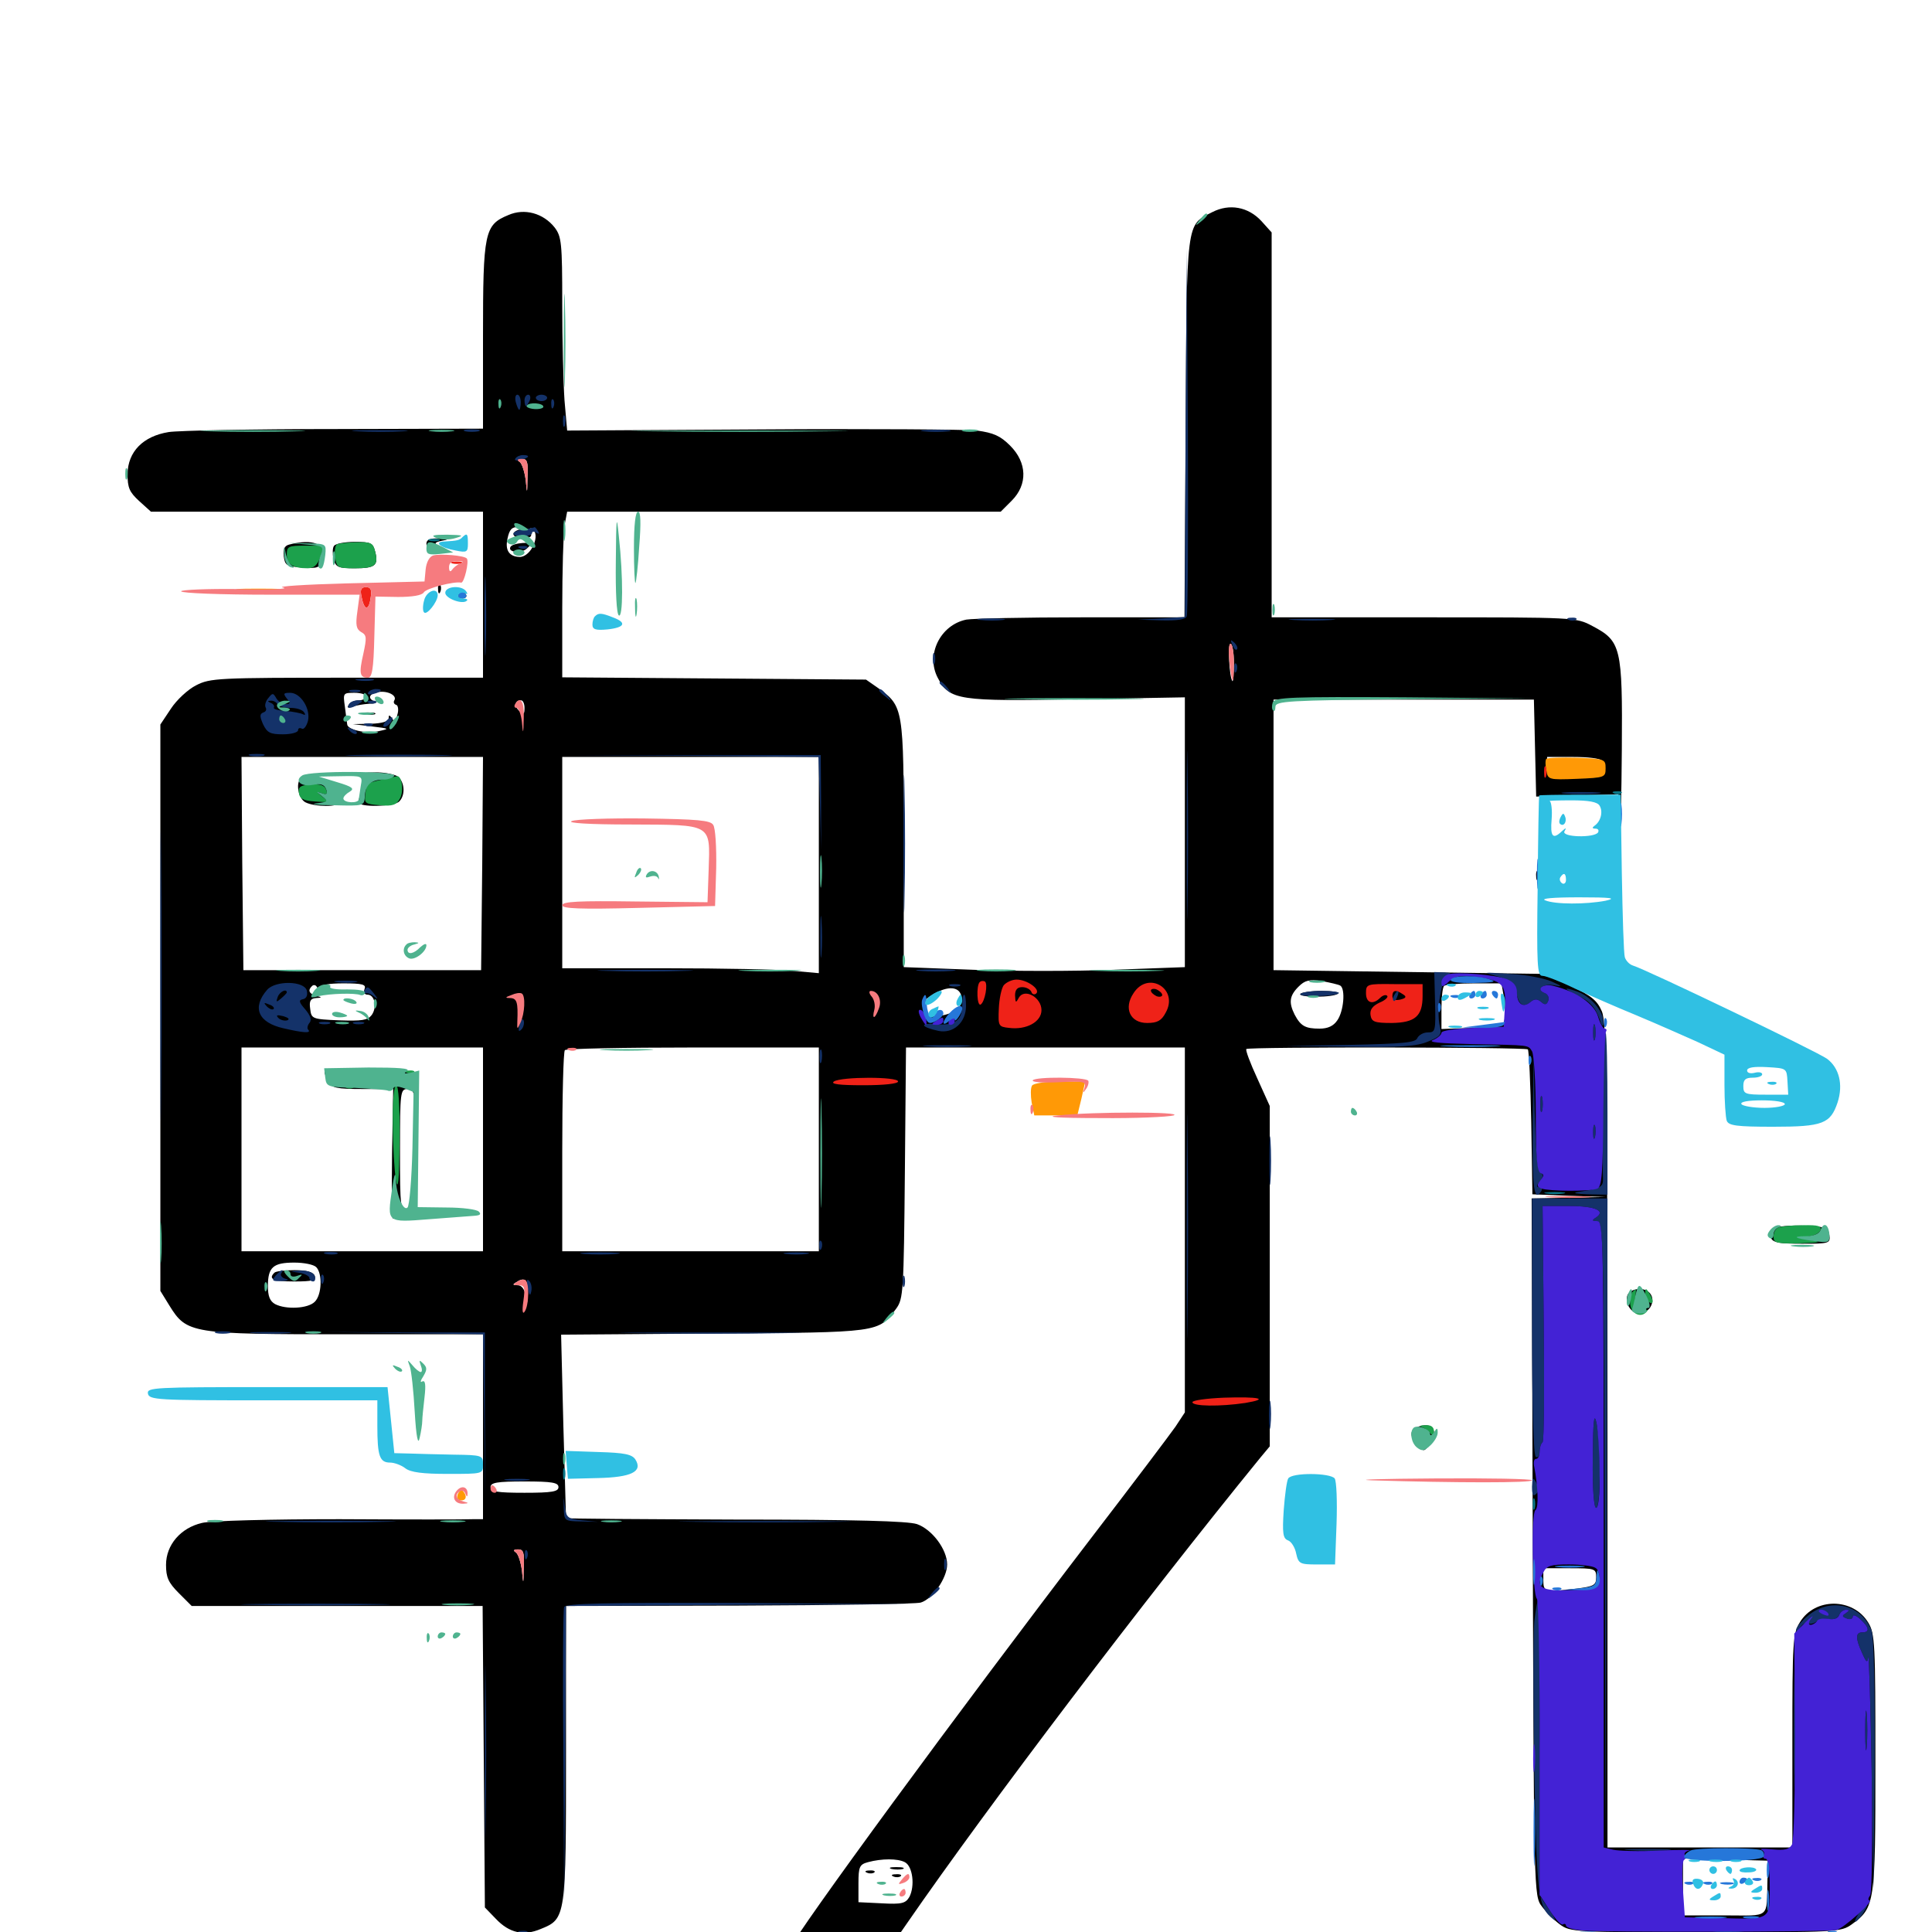 <svg xmlns="http://www.w3.org/2000/svg" viewBox="0 -1000 1000 1000">
	<path fill="#000000" d="M627.539 -890.234C613.867 -883.203 614.258 -887.695 613.672 -778.711L613.086 -680.469H559.766C530.469 -680.469 503.711 -679.883 500.195 -679.297C486.719 -676.562 479.102 -661.133 485.352 -649.219C491.406 -637.5 496.094 -636.914 558.203 -638.086L613.281 -639.062V-569.336V-499.414L576.562 -498.047C556.25 -497.266 523.633 -497.266 503.711 -498.047L467.773 -499.414V-563.086C467.773 -633.789 467.578 -634.375 454.688 -643.75L448.242 -648.242L369.727 -648.828L291.016 -649.414V-684.961C291.016 -704.492 291.602 -723.828 292.188 -727.93L293.555 -735.156H405.664H517.969L523.633 -740.82C532.031 -749.219 531.641 -760.547 522.852 -769.336C517.773 -774.414 514.258 -775.977 505.664 -777.148C500 -777.734 449.805 -778.125 394.336 -777.734L293.555 -777.148L292.188 -792.773C291.602 -801.367 291.016 -823.828 291.016 -842.773C291.016 -874.414 290.625 -877.539 287.109 -882.227C281.25 -889.648 271.484 -892.383 263.086 -888.672C250.781 -883.594 250 -879.883 250 -825.977V-778.125L173.438 -777.93C131.25 -777.93 92.383 -777.148 87.305 -776.367C74.023 -774.219 66.211 -766.211 66.016 -754.688C66.016 -747.461 66.992 -745.312 72.07 -740.625L78.125 -735.156H164.062H250V-692.188V-649.219H179.688C112.891 -649.219 108.789 -649.023 101.562 -645.312C97.266 -643.164 91.406 -637.695 88.477 -633.203L83.008 -625V-478.516V-331.836L87.695 -324.219C96.68 -309.766 98.828 -309.375 179.297 -309.375H250V-261.523V-213.672H244.727C241.602 -213.477 210.742 -213.477 175.781 -213.672C140.82 -213.672 108.789 -212.891 104.492 -211.719C93.555 -209.18 85.938 -200.391 85.938 -190.039C85.938 -183.594 87.109 -180.859 92.578 -175.391L99.219 -168.75H174.609H249.805L250.391 -90.82L250.977 -12.695L256.641 -6.836C263.672 0.586 271.094 2.148 279.883 -1.562C292.969 -6.836 292.969 -7.422 292.969 -92.578V-168.75L382.422 -168.945C431.445 -169.141 473.828 -169.727 476.562 -170.508C482.617 -172.266 490.234 -183.203 490.234 -190.234C490.234 -198.047 482.422 -208.398 474.609 -211.133C469.727 -212.695 442.773 -213.477 380.469 -213.477C332.227 -213.672 292.969 -213.867 292.969 -214.258C292.969 -214.453 292.383 -235.938 291.602 -261.914L290.43 -309.18L369.336 -309.766C456.055 -310.352 454.492 -310.156 463.867 -322.656C467.578 -327.734 467.773 -331.445 468.359 -392.969L468.945 -457.812H541.016H613.281V-363.281V-268.945L608.398 -261.523C605.664 -257.617 586.523 -232.227 565.82 -205.273C495.703 -113.672 412.5 -0.195 408.594 8.984C404.688 18.555 406.445 31.641 412.695 37.891C416.406 41.602 419.727 42.773 425.977 42.773C436.523 42.773 438.477 40.43 469.727 -4.883C511.133 -64.844 592.188 -171.68 652.344 -245.508L657.227 -251.367V-339.453V-427.539L650.781 -441.797C647.07 -449.805 644.531 -456.641 645.117 -457.031C646.289 -458.203 789.453 -458.008 790.82 -456.836C791.406 -456.055 792.188 -438.867 792.578 -418.75L793.164 -381.836L812.109 -381.055L831.055 -380.469L811.914 -380.078L792.773 -379.688L793.359 -199.219C793.945 -20.312 793.945 -18.555 798.047 -13.281C800.195 -10.352 804.492 -6.055 807.422 -3.906C812.695 0 815.039 0.195 882.812 0.195C950.586 0.195 952.93 0 958.398 -3.906C970.508 -12.695 970.703 -14.648 970.703 -87.695C970.703 -149.219 970.508 -154.492 966.992 -160.156C959.18 -173.047 939.453 -173.242 931.641 -160.352C927.93 -154.492 927.734 -150.195 927.734 -99.023V-43.75H879.883H832.031V-256.641C832.031 -439.648 831.641 -470.703 829.102 -476.562C826.758 -482.031 823.828 -484.57 813.086 -489.648L799.805 -495.898L729.492 -496.875L659.18 -497.852V-567.773V-637.891H726.562H793.945L794.531 -612.695L795.117 -587.695L816.406 -588.281L837.695 -588.867L838.477 -577.539C838.867 -571.289 839.258 -586.914 839.453 -612.109C839.844 -665.039 839.062 -668.164 824.219 -675.977C815.82 -680.469 815.234 -680.469 736.914 -680.469H658.203V-780.078V-879.688L652.93 -885.547C646.094 -892.969 636.328 -894.727 627.539 -890.234ZM263.477 -792.773C263.477 -789.062 263.281 -789.062 261.914 -792.578C260.547 -796.094 260.352 -796.094 259.18 -792.969C257.227 -788.086 257.227 -787.891 262.695 -787.891C267.969 -787.891 268.555 -789.258 265.625 -793.75C264.062 -796.094 263.672 -796.094 263.477 -792.773ZM270.898 -789.453C271.289 -790.625 271.289 -792.969 270.898 -794.336C270.312 -795.508 269.922 -794.531 269.922 -791.797C269.922 -789.062 270.312 -788.086 270.898 -789.453ZM279.883 -792.969C278.711 -792.383 277.344 -792.969 276.758 -794.141C276.172 -795.898 275.391 -795.508 274.414 -793.164C272.266 -788.086 275 -786.523 278.906 -790.82C280.664 -792.773 281.25 -793.75 279.883 -792.969ZM284.57 -789.453C285.156 -790.82 284.961 -792.578 284.375 -793.164C283.789 -793.945 283.203 -792.773 283.398 -790.625C283.398 -788.477 283.984 -787.891 284.57 -789.453ZM273.047 -753.32C272.852 -743.945 272.852 -743.945 272.07 -751.758C271.484 -756.055 270.117 -760.156 268.945 -760.938C267.383 -761.914 267.773 -762.5 270.117 -762.5C272.852 -762.5 273.438 -760.938 273.047 -753.32ZM269.141 -725.977C263.867 -724.609 265.039 -721.484 270.703 -721.484C274.609 -721.484 275.586 -722.266 274.609 -724.609C274.023 -726.172 274.219 -726.953 275.391 -726.367C280.078 -723.438 275 -711.719 268.945 -711.719C263.477 -711.914 261.328 -715.234 262.695 -721.289C263.672 -725.977 265.039 -727.344 268.164 -727.148C271.484 -726.953 271.68 -726.758 269.141 -725.977ZM638.672 -656.641C638.672 -651.172 638.281 -647.07 637.891 -647.461C636.328 -649.219 635.352 -666.797 636.914 -666.797C637.891 -666.797 638.672 -662.305 638.672 -656.641ZM204.102 -637.5C203.516 -636.523 203.906 -635.547 205.078 -635.156C206.055 -634.961 206.445 -632.422 205.664 -630.078C204.883 -626.562 204.102 -626.172 202.93 -628.125C201.562 -630.078 201.172 -630.078 201.172 -628.32C201.172 -626.562 197.852 -625.586 191.992 -625.391L182.617 -625.195L192.383 -624.023C201.758 -622.852 201.953 -622.852 195.703 -621.484C189.453 -620.117 179.688 -622.266 179.688 -625.195C179.492 -626.172 179.102 -630.078 178.516 -634.18C177.539 -641.211 177.539 -641.406 183.398 -641.406C186.719 -641.406 189.453 -640.625 189.453 -639.453C189.453 -638.477 187.695 -637.5 185.742 -637.5C183.594 -637.5 181.25 -636.523 180.469 -635.156C179.492 -633.594 180.078 -633.398 182.422 -634.18C184.375 -634.961 188.281 -635.547 191.016 -635.742C193.945 -635.742 195.117 -636.328 193.945 -636.914C190.039 -638.477 191.016 -641.016 195.898 -641.797C200.586 -642.578 205.664 -640.039 204.102 -637.5ZM271.484 -633.594C271.484 -630.273 271.094 -629.883 268.75 -632.031C266.016 -634.57 266.406 -637.5 269.727 -637.5C270.703 -637.5 271.484 -635.742 271.484 -633.594ZM249.609 -553.125L249.023 -497.852H187.5H125.977L125.391 -553.125L125 -608.203H187.5H250ZM423.828 -552.344V-496.289L410.742 -497.461C403.32 -498.242 373.438 -498.828 344.336 -498.828H291.016V-553.516V-608.203H357.422H423.828ZM829.102 -606.25C829.883 -605.078 825.586 -604.297 817.578 -604.297C810.547 -604.297 804.492 -603.711 804.102 -602.93C803.516 -601.953 809.18 -601.367 816.602 -601.367C833.008 -601.367 834.375 -599.219 818.945 -597.656C801.758 -596.094 800.781 -596.484 800.781 -602.734V-608.203H814.258C821.875 -608.203 828.516 -607.422 829.102 -606.25ZM693.75 -489.844C696.484 -488.086 695.508 -476.562 692.188 -471.875C690.234 -468.945 687.305 -467.578 683.008 -467.578C675.586 -467.578 673.242 -468.945 670.117 -474.805C666.992 -481.055 667.383 -484.57 672.07 -489.258C675.391 -492.578 677.539 -493.164 684.18 -492.188C688.477 -491.406 692.773 -490.43 693.75 -489.844ZM171.094 -485.938C175.195 -485.352 175.977 -485.547 173.828 -486.914C172.266 -487.891 170.508 -488.477 169.727 -487.891C168.945 -487.5 167.773 -487.891 166.992 -489.062C166.211 -490.234 170.117 -491.016 177.734 -491.016C187.695 -491.016 189.648 -490.43 188.672 -488.086C188.086 -486.328 188.672 -485.156 190.234 -485.156C193.945 -485.156 195.312 -478.711 192.383 -474.609C190.234 -471.875 187.305 -471.484 175.586 -471.875C161.523 -472.461 161.133 -472.656 160.547 -477.93C159.961 -481.836 160.742 -483.203 163.477 -483.398C166.797 -483.594 166.797 -483.789 163.672 -484.57C159.961 -485.547 159.18 -487.5 161.523 -489.648C162.305 -490.43 163.477 -490.234 164.062 -489.062C164.844 -487.891 167.969 -486.523 171.094 -485.938ZM778.32 -484.375C779.102 -480.859 779.297 -475.781 778.906 -473.242C778.32 -468.75 777.539 -468.555 762.305 -467.969L746.094 -467.383V-477.93C746.094 -483.594 746.68 -489.062 747.461 -489.648C748.047 -490.43 755.078 -491.016 762.891 -491.016H777.148ZM497.656 -483.984C498.438 -478.906 494.336 -475.391 486.523 -474.219C482.031 -473.438 480.273 -474.219 478.516 -477.148C476.758 -480.664 477.344 -481.836 482.812 -485.156C490.625 -490.039 496.875 -489.453 497.656 -483.984ZM454.102 -485.156C453.516 -486.328 452.539 -487.109 451.953 -487.109C451.562 -487.109 451.172 -486.328 451.172 -485.156C451.172 -484.18 452.148 -483.203 453.32 -483.203C454.297 -483.203 454.688 -484.18 454.102 -485.156ZM270.117 -483.789C271.289 -484.375 269.922 -484.766 266.602 -484.766C263.477 -484.766 262.305 -484.375 264.258 -483.789C266.016 -483.398 268.75 -483.398 270.117 -483.789ZM250 -405.078V-352.344H187.5H125V-405.078V-457.812H187.5H250ZM423.828 -405.078V-352.344H357.422H291.016V-403.711C291.016 -432.031 291.602 -455.859 292.383 -456.445C292.969 -457.227 322.852 -457.812 358.789 -457.812H423.828ZM163.672 -344.141C166.992 -340.82 166.602 -329.688 162.891 -326.172C159.375 -322.656 148.047 -322.07 142.383 -325C139.648 -326.562 138.672 -329.102 138.672 -334.375C138.672 -344.141 141.406 -346.484 152.344 -346.484C157.227 -346.484 162.305 -345.508 163.672 -344.141ZM273.242 -330.273C272.852 -324.414 272.852 -324.219 272.07 -329.492C271.484 -332.812 269.922 -334.766 267.969 -334.766C265.234 -334.766 265.039 -335.156 267.578 -336.523C271.68 -339.258 273.438 -337.305 273.242 -330.273ZM289.062 -230.273C289.062 -227.93 285.742 -227.344 271.484 -227.344C257.227 -227.344 253.906 -227.93 253.906 -230.273C253.906 -232.617 257.227 -233.203 271.484 -233.203C285.742 -233.203 289.062 -232.617 289.062 -230.273ZM271.094 -188.867C270.898 -179.492 270.898 -179.492 270.117 -187.305C269.531 -191.602 268.164 -195.703 266.992 -196.484C265.43 -197.461 265.82 -198.047 268.164 -198.047C270.898 -198.047 271.484 -196.484 271.094 -188.867ZM826.172 -183.594C826.172 -179.492 825 -178.906 816.016 -177.734C799.219 -175.781 798.828 -175.977 798.828 -182.422V-188.281H812.5C825.586 -188.281 826.172 -188.086 826.172 -183.594ZM468.359 -36.133C472.461 -33.984 473.633 -23.828 470.703 -18.164C468.75 -14.844 466.797 -14.258 456.445 -14.844L444.336 -15.43V-25.195C444.336 -33.789 444.922 -34.961 449.219 -36.133C456.445 -38.086 464.648 -38.086 468.359 -36.133ZM914.844 -27.148C914.258 -6.445 916.797 -8.594 892.578 -8.594H871.094V-23.242V-38.086L893.164 -37.5L915.039 -36.914ZM264.258 -716.992C262.5 -714.062 269.922 -713.281 272.852 -716.211C275.586 -718.75 275.391 -719.141 270.508 -718.945C267.578 -718.75 264.844 -717.969 264.258 -716.992ZM188.086 -630.273C186.133 -630.859 187.305 -631.25 190.43 -631.25C193.75 -631.25 195.117 -630.859 193.945 -630.273C192.578 -629.883 189.844 -629.883 188.086 -630.273ZM190.43 -598.438C192.578 -597.461 193.359 -596.68 192.188 -596.68C190.039 -596.484 185.547 -588.281 185.547 -584.766C185.547 -582.031 203.906 -582.422 206.641 -585.156C210.156 -588.672 209.375 -596.094 205.273 -598.438C203.125 -599.414 198.047 -600.391 193.945 -600.195C188.086 -600.195 187.305 -599.805 190.43 -598.438ZM155.664 -597.07C152.93 -594.531 154.492 -586.719 158.008 -584.766C162.891 -582.227 175.781 -582.227 175.781 -584.766C175.781 -585.938 174.609 -586.719 173.438 -586.914C172.07 -586.914 173.438 -587.891 176.562 -589.062C184.375 -591.992 179.492 -594.531 166.406 -594.531C159.961 -594.531 156.445 -595.312 157.227 -596.484C158.594 -598.633 157.617 -599.023 155.664 -597.07ZM809.18 -599.023C807.227 -599.609 808.789 -600 812.5 -600C816.211 -600 817.773 -599.609 816.016 -599.023C814.062 -598.633 810.938 -598.633 809.18 -599.023ZM673.047 -485.547C671.875 -483.594 690.625 -483.594 692.578 -485.742C693.359 -486.523 689.453 -487.109 683.984 -487.109C678.516 -487.109 673.633 -486.328 673.047 -485.547ZM167.969 -445.117C167.969 -444.336 168.945 -442.188 169.922 -440.039C171.68 -436.914 174.219 -436.328 187.695 -436.328H203.516L202.93 -402.734C202.734 -384.18 202.734 -369.141 203.32 -369.336C203.711 -369.531 206.445 -370.508 209.57 -371.68C215.625 -374.023 216.602 -375.977 210.938 -374.414C207.227 -373.438 207.031 -374.414 207.031 -404.883C207.031 -434.766 207.227 -436.328 210.938 -436.328C214.258 -436.328 214.844 -434.766 215.43 -418.359C216.016 -403.125 216.016 -403.711 216.016 -422.656L215.82 -445.117L191.992 -445.703C178.711 -445.898 167.969 -445.703 167.969 -445.117ZM141.992 -341.211C138.672 -337.891 141.602 -336.719 152.344 -336.719C161.914 -336.719 163.672 -337.305 162.891 -339.648C162.109 -341.602 158.789 -342.578 152.539 -342.578C147.461 -342.578 142.578 -341.992 141.992 -341.211ZM158.789 -339.258C159.961 -339.844 158.594 -340.234 155.273 -340.234C152.148 -340.234 150.977 -339.844 152.93 -339.258C154.688 -338.867 157.422 -338.867 158.789 -339.258ZM461.523 -32.617C459.57 -33.203 460.742 -33.594 463.867 -33.594C467.188 -33.594 468.555 -33.203 467.383 -32.617C466.016 -32.227 463.281 -32.227 461.523 -32.617ZM448.828 -30.664C447.266 -31.25 447.852 -31.836 450 -31.836C452.148 -32.031 453.32 -31.445 452.539 -30.859C451.953 -30.273 450.195 -30.078 448.828 -30.664ZM462.5 -28.711C460.938 -29.297 461.523 -29.883 463.672 -29.883C465.82 -30.078 466.992 -29.492 466.211 -28.906C465.625 -28.32 463.867 -28.125 462.5 -28.711ZM220.703 -718.555C220.703 -716.797 222.461 -715.625 225.195 -715.625C228.516 -715.625 228.906 -716.016 226.758 -717.383C224.609 -718.75 225 -719.336 228.711 -720.117C232.422 -720.703 232.227 -721.094 227.148 -721.289C222.656 -721.484 220.703 -720.703 220.703 -718.555ZM149.805 -718.164C147.266 -717.578 146.484 -715.82 146.875 -712.109C147.461 -707.422 148.242 -706.836 156.445 -706.25C164.844 -705.664 165.625 -706.055 166.797 -710.938C168.75 -718.555 162.109 -721.289 149.805 -718.164ZM172.852 -717.383C172.07 -716.406 172.07 -713.281 172.656 -710.547C173.828 -706.445 175 -705.859 183.594 -705.859C194.141 -705.859 196.094 -707.227 194.141 -714.648C192.969 -718.945 191.992 -719.531 183.594 -719.531C178.32 -719.531 173.438 -718.555 172.852 -717.383ZM226.758 -694.922C226.758 -692.773 227.344 -692.188 227.93 -693.75C228.516 -695.117 228.32 -696.875 227.734 -697.461C227.148 -698.242 226.562 -697.07 226.758 -694.922ZM237.305 -692.188C236.719 -691.211 237.5 -690.234 239.258 -690.234C241.016 -690.234 241.797 -691.211 241.211 -692.188C240.625 -693.359 239.648 -694.141 239.258 -694.141C238.867 -694.141 237.891 -693.359 237.305 -692.188ZM795.117 -546.484C795.117 -544.336 795.703 -543.75 796.289 -545.312C796.875 -546.68 796.68 -548.438 796.094 -549.023C795.508 -549.805 794.922 -548.633 795.117 -546.484ZM918.164 -364.258C916.602 -363.281 916.016 -361.133 916.602 -359.375C917.578 -356.836 920.898 -356.25 932.617 -356.25C946.875 -356.25 947.461 -356.445 946.875 -360.742C946.289 -364.648 945.117 -365.039 933.594 -365.625C926.562 -365.82 919.727 -365.234 918.164 -364.258ZM842.383 -329.688C840.82 -325.391 844.336 -320.117 848.633 -320.117C850.586 -320.117 852.93 -321.484 854.102 -323.242C857.031 -327.93 854.297 -332.812 848.633 -332.812C845.703 -332.812 843.164 -331.445 842.383 -329.688ZM733.008 -261.133C729.492 -259.766 729.883 -255.469 733.789 -251.758C736.914 -248.633 737.109 -248.633 739.648 -251.953C745.117 -259.57 741.406 -264.648 733.008 -261.133Z"/>
	<path fill="#ff9906" d="M124.609 -694.727C118.945 -695.117 123.047 -695.312 133.789 -695.312C144.531 -695.312 149.219 -695.117 144.141 -694.727C139.062 -694.336 130.273 -694.336 124.609 -694.727ZM800.391 -607.227C799.805 -606.641 799.805 -603.906 800.391 -601.172C801.172 -596.484 801.562 -596.289 816.211 -596.875C830.664 -597.461 831.055 -597.656 831.055 -602.344C831.055 -607.031 830.664 -607.227 816.406 -607.812C808.203 -608.008 801.172 -607.812 800.391 -607.227ZM534.18 -438.086C533.398 -436.914 533.398 -433.008 533.984 -429.297L535.352 -422.656H546.484H557.617L559.766 -431.445L561.719 -440.234H548.633C541.406 -440.234 534.766 -439.258 534.18 -438.086ZM237.305 -227.344C235.742 -224.805 237.109 -222.656 240.039 -223.633C241.211 -224.219 241.406 -225.586 240.43 -227.148C239.258 -229.102 238.477 -229.102 237.305 -227.344Z"/>
	<path fill="#ef2218" d="M233.984 -708.398C232.617 -708.984 233.594 -709.375 236.328 -709.375C239.062 -709.375 240.039 -708.984 238.867 -708.398C237.5 -708.008 235.156 -708.008 233.984 -708.398ZM187.109 -691.211C188.477 -683.984 190.82 -683.594 191.797 -690.234C192.578 -694.727 191.992 -696.094 189.453 -696.094C186.914 -696.094 186.328 -694.922 187.109 -691.211ZM799.219 -600.391C799.219 -597.656 799.609 -596.68 800.195 -598.047C800.586 -599.219 800.586 -601.562 800.195 -602.93C799.609 -604.102 799.219 -603.125 799.219 -600.391ZM507.031 -491.602C505.273 -489.648 505.664 -478.906 507.617 -480.078C509.766 -481.445 511.523 -490.82 509.766 -491.992C508.984 -492.383 507.812 -492.383 507.031 -491.602ZM519.531 -490.039C518.359 -488.477 517.188 -483.008 516.992 -477.93C516.602 -468.945 516.797 -468.555 522.266 -467.969C531.25 -466.797 539.062 -471.094 539.062 -477.148C539.062 -483.789 530.273 -488.672 527.344 -483.594C525.781 -480.664 525.586 -480.859 525.391 -484.766C525.391 -487.695 526.562 -489.062 529.102 -489.062C531.25 -489.062 533.203 -487.891 533.789 -486.719C534.18 -485.352 535.352 -484.961 536.328 -485.742C538.672 -487.891 531.641 -492.969 526.172 -492.969C523.828 -492.969 520.898 -491.602 519.531 -490.039ZM586.719 -485.938C581.445 -478.125 584.961 -470.508 593.75 -470.508C599.023 -470.508 601.172 -471.68 603.32 -475.781C610.352 -488.086 594.336 -497.852 586.719 -485.938ZM601.562 -484.961C601.562 -484.18 600.195 -483.789 598.633 -484.375C597.07 -485.156 595.703 -486.328 595.703 -487.305C595.703 -488.086 597.07 -488.477 598.633 -487.891C600.195 -487.109 601.562 -485.938 601.562 -484.961ZM707.031 -485.938C707.031 -480.859 710.547 -479.688 714.453 -483.594C715.625 -484.766 717.383 -485.352 717.969 -484.57C718.75 -483.984 716.992 -482.227 714.062 -481.055C710.352 -479.297 708.984 -477.344 709.375 -474.609C709.961 -471.094 711.328 -470.508 720.508 -470.508C732.422 -470.703 736.328 -474.023 736.328 -484.375V-490.625H721.68C707.422 -490.82 707.031 -490.625 707.031 -485.938ZM726.172 -485.352C728.125 -484.18 727.93 -483.398 724.805 -482.617C722.07 -482.031 720.703 -482.617 720.703 -484.375C720.703 -487.5 722.461 -487.891 726.172 -485.352ZM431.641 -440.234C429.688 -438.867 434.375 -438.281 446.875 -438.281C457.617 -438.281 464.844 -439.062 464.844 -440.234C464.844 -442.773 435.547 -442.773 431.641 -440.234ZM633.398 -276.562C624.414 -276.172 617.188 -275.195 617.188 -274.219C617.188 -272.07 631.445 -271.875 644.531 -273.828C657.422 -275.977 651.758 -277.148 633.398 -276.562Z"/>
	<path fill="#1ca14c" d="M174.609 -718.359C173.438 -717.969 173.047 -714.844 173.438 -711.719C174.219 -706.055 174.805 -705.859 183.789 -705.859C194.141 -705.859 196.094 -707.422 194.141 -714.648C193.164 -718.945 191.992 -719.531 184.766 -719.336C180.469 -719.336 175.781 -718.75 174.609 -718.359ZM148.438 -712.891C148.438 -708.008 151.562 -705.859 159.18 -705.859C162.5 -705.859 164.258 -707.422 165.82 -711.719L167.773 -717.578H158.008C149.219 -717.578 148.438 -717.188 148.438 -712.891ZM197.656 -596.484C189.844 -594.727 189.648 -594.531 189.062 -588.477C188.477 -584.18 189.258 -583.789 196.68 -583.203C203.32 -582.617 205.273 -583.398 207.031 -586.719C209.18 -590.625 208.008 -598.633 205.469 -598.242C204.688 -598.047 201.172 -597.266 197.656 -596.484ZM154.688 -589.648C155.078 -586.523 157.031 -585.547 163.086 -585.156C170.508 -584.57 170.703 -584.766 166.992 -587.5C163.867 -590.039 163.672 -590.43 166.602 -589.453C169.141 -588.477 169.727 -589.062 168.75 -591.406C167.969 -593.555 165.43 -594.336 160.938 -593.945C155.469 -593.555 154.297 -592.773 154.688 -589.648ZM210.547 -444.727C208.984 -445.312 209.57 -445.898 211.719 -445.898C213.867 -446.094 215.039 -445.508 214.258 -444.922C213.672 -444.336 211.914 -444.141 210.547 -444.727ZM179.297 -436.914C177.734 -437.5 178.32 -438.086 180.469 -438.086C182.617 -438.281 183.789 -437.695 183.008 -437.109C182.422 -436.523 180.664 -436.328 179.297 -436.914ZM203.32 -418.359C203.32 -407.227 204.102 -394.336 204.883 -389.453C206.055 -383.008 206.641 -388.477 206.836 -409.57C207.031 -427.539 206.25 -438.281 205.078 -438.281C203.906 -438.281 203.125 -430.469 203.32 -418.359ZM920.508 -364.648C919.141 -364.258 917.969 -362.109 917.969 -359.961C917.969 -356.641 919.336 -356.25 931.25 -356.445C942.773 -356.836 943.555 -357.031 936.523 -358.203C929.297 -359.57 929.102 -359.57 934.766 -359.961C938.281 -359.961 941.406 -361.523 942.188 -363.086C942.969 -365.43 941.406 -366.016 933.008 -365.82C927.344 -365.82 921.68 -365.234 920.508 -364.648ZM845.117 -331.445C844.336 -330.859 843.75 -328.125 843.75 -325.586C843.75 -320.508 848.828 -317.578 851.953 -320.703C853.516 -322.266 852.734 -322.461 849.609 -321.68C845.508 -320.508 845.312 -321.094 846.094 -326.562C847.07 -333.203 847.07 -333.398 845.117 -331.445ZM851.562 -330.469C851.562 -328.711 852.539 -326.562 853.516 -325.977C856.055 -324.414 856.055 -326.953 853.516 -330.859C851.953 -333.398 851.562 -333.398 851.562 -330.469ZM736.328 -261.133C737.891 -260.547 739.844 -258.984 740.625 -257.812C741.602 -256.445 742.188 -257.031 742.188 -259.18C742.188 -261.328 740.82 -262.5 737.891 -262.305C734.766 -262.305 734.375 -261.914 736.328 -261.133Z"/>
	<path fill="#143269" d="M613.672 -775.781L613.281 -680.664L601.172 -679.883L588.867 -679.297L601.172 -678.906C609.375 -678.711 613.672 -679.297 614.258 -681.055C614.844 -682.227 615.039 -725.586 614.844 -777.148L614.258 -870.898ZM266.992 -791.797C267.578 -789.648 268.359 -787.891 268.75 -787.891C269.141 -787.891 269.531 -789.648 269.531 -791.797C269.531 -793.945 268.75 -795.703 267.773 -795.703C266.797 -795.703 266.406 -793.945 266.992 -791.797ZM271.484 -792.773C271.484 -791.211 271.875 -789.844 272.266 -789.844C272.656 -789.844 273.438 -791.211 274.219 -792.773C274.805 -794.336 274.414 -795.703 273.438 -795.703C272.266 -795.703 271.484 -794.336 271.484 -792.773ZM277.344 -794.141C277.344 -793.164 278.711 -792.383 280.273 -792.383C281.836 -792.383 283.203 -793.164 283.203 -794.141C283.203 -794.922 281.836 -795.703 280.273 -795.703C278.711 -795.703 277.344 -794.922 277.344 -794.141ZM285.352 -790.625C285.352 -788.477 285.938 -787.891 286.523 -789.453C287.109 -790.82 286.914 -792.578 286.328 -793.164C285.742 -793.945 285.156 -792.773 285.352 -790.625ZM291.406 -782.031C291.406 -779.297 291.797 -778.32 292.383 -779.688C292.773 -780.859 292.773 -783.203 292.383 -784.57C291.797 -785.742 291.406 -784.766 291.406 -782.031ZM185.156 -776.758C178.32 -777.148 183.398 -777.344 196.289 -777.344C209.18 -777.344 214.648 -777.148 208.594 -776.758C202.344 -776.367 191.797 -776.367 185.156 -776.758ZM240.82 -776.758C238.867 -777.344 240.43 -777.734 244.141 -777.734C247.852 -777.734 249.414 -777.344 247.656 -776.758C245.703 -776.367 242.578 -776.367 240.82 -776.758ZM478.125 -776.758C474.609 -777.148 477.344 -777.539 484.375 -777.539C491.406 -777.539 494.141 -777.148 490.82 -776.758C487.305 -776.367 481.445 -776.367 478.125 -776.758ZM266.797 -762.695C266.016 -761.719 267.383 -761.328 269.531 -761.914C274.023 -763.086 274.609 -764.453 270.703 -764.453C269.141 -764.453 267.383 -763.672 266.797 -762.695ZM271.094 -725.977C264.258 -725 263.867 -722.461 270.508 -722.461C273.242 -722.461 275.391 -723.242 275.391 -724.023C275.391 -725 276.367 -725 277.734 -724.219C279.102 -723.438 279.297 -723.633 278.516 -725C277.734 -726.367 276.953 -727.148 276.758 -727.148C276.562 -726.953 274.023 -726.367 271.094 -725.977ZM269.141 -716.211C267.578 -716.797 268.164 -717.383 270.312 -717.383C272.461 -717.578 273.633 -716.992 272.852 -716.406C272.266 -715.82 270.508 -715.625 269.141 -716.211ZM250.781 -681.445C250.781 -663.281 251.172 -655.469 251.367 -664.258C251.758 -673.047 251.758 -688.086 251.367 -697.461C251.172 -706.836 250.781 -699.805 250.781 -681.445ZM507.422 -679.102C503.906 -679.492 506.25 -679.883 512.695 -679.883C519.141 -679.883 522.07 -679.492 519.141 -679.102C516.211 -678.711 510.938 -678.711 507.422 -679.102ZM669.531 -679.102C663.867 -679.492 667.969 -679.688 678.711 -679.688C689.453 -679.688 694.141 -679.492 689.062 -679.102C683.984 -678.711 675.195 -678.711 669.531 -679.102ZM812.109 -679.102C810.547 -679.688 811.133 -680.273 813.281 -680.273C815.43 -680.469 816.602 -679.883 815.82 -679.297C815.234 -678.711 813.477 -678.516 812.109 -679.102ZM637.891 -666.211C638.477 -664.258 639.648 -663.281 640.234 -663.867C640.82 -664.453 640.234 -666.016 638.867 -667.383C636.914 -669.141 636.719 -668.945 637.891 -666.211ZM482.812 -658.984C482.812 -656.25 483.203 -655.273 483.789 -656.641C484.18 -657.812 484.18 -660.156 483.789 -661.523C483.203 -662.695 482.812 -661.719 482.812 -658.984ZM638.867 -653.906C638.867 -651.758 639.453 -651.172 640.039 -652.734C640.625 -654.102 640.43 -655.859 639.844 -656.445C639.258 -657.227 638.672 -656.055 638.867 -653.906ZM185.156 -647.852C182.617 -648.242 184.18 -648.633 188.477 -648.633C192.773 -648.828 194.727 -648.438 192.969 -647.852C191.016 -647.461 187.5 -647.461 185.156 -647.852ZM486.328 -646.484C486.328 -646.094 487.891 -644.531 489.844 -643.164C492.773 -640.625 492.969 -640.82 490.43 -643.945C487.891 -647.07 486.328 -648.047 486.328 -646.484ZM181.25 -641.992C179.883 -642.578 180.859 -642.969 183.594 -642.969C186.328 -642.969 187.305 -642.578 186.133 -641.992C184.766 -641.602 182.422 -641.602 181.25 -641.992ZM190.625 -641.602C189.844 -640.625 191.211 -640.234 193.359 -640.82C197.852 -641.992 198.438 -643.359 194.531 -643.359C192.969 -643.359 191.211 -642.578 190.625 -641.602ZM455.078 -642.578C455.078 -642.188 456.641 -640.625 458.594 -639.258C461.523 -636.719 461.719 -636.914 459.18 -640.039C456.641 -643.164 455.078 -644.141 455.078 -642.578ZM138.867 -638.672C137.5 -637.109 136.914 -634.961 137.5 -633.789C138.086 -632.812 137.695 -631.641 136.328 -631.25C134.375 -630.469 134.375 -629.297 136.133 -625.195C138.281 -620.703 139.844 -619.922 146.484 -619.922C150.781 -619.922 154.297 -620.898 154.297 -622.07C154.297 -623.047 155.078 -623.438 156.25 -622.852C157.227 -622.266 158.594 -624.023 159.375 -626.758C160.938 -633.008 155.664 -641.406 150.195 -641.406C146.68 -641.406 146.484 -641.016 148.438 -638.477C150.391 -636.133 150.391 -635.547 147.852 -635.547C146.094 -635.547 143.945 -636.914 142.969 -638.672C141.406 -641.406 141.016 -641.406 138.867 -638.672ZM143.555 -635.547C144.141 -634.57 147.266 -633.594 150.391 -633.594C153.516 -633.594 156.641 -632.617 157.422 -631.25C158.203 -630.078 158.008 -629.688 156.836 -630.273C155.859 -630.859 151.758 -631.641 147.852 -632.031C143.945 -632.227 141.211 -633.008 141.797 -633.789C142.188 -634.57 141.406 -635.742 140.234 -636.133C138.477 -636.914 138.281 -637.305 140.039 -637.305C141.211 -637.5 142.969 -636.719 143.555 -635.547ZM145.508 -626.172C147.656 -626.562 148.633 -627.344 147.461 -627.93C143.945 -629.883 138.672 -627.539 138.672 -624.219C138.672 -622.07 139.258 -621.68 140.234 -623.047C141.016 -624.414 143.359 -625.586 145.508 -626.172ZM180.664 -635.547C179.102 -633.008 181.641 -633.008 185.547 -635.547C188.086 -637.109 188.086 -637.5 185.156 -637.5C183.398 -637.5 181.25 -636.719 180.664 -635.547ZM191.016 -636.133C189.453 -636.719 190.039 -637.305 192.188 -637.305C194.336 -637.5 195.508 -636.914 194.727 -636.328C194.141 -635.742 192.383 -635.547 191.016 -636.133ZM614.258 -568.164C614.258 -529.492 614.453 -513.477 614.648 -532.422C615.039 -551.367 615.039 -583.008 614.648 -602.734C614.453 -622.461 614.258 -606.836 614.258 -568.164ZM199.609 -626.562C198.242 -625 198.047 -623.828 199.023 -623.828C200.977 -623.828 203.906 -627.539 202.93 -628.711C202.539 -628.906 200.977 -628.125 199.609 -626.562ZM189.062 -624.414C187.5 -625 188.086 -625.586 190.234 -625.586C192.383 -625.781 193.555 -625.195 192.773 -624.609C192.188 -624.023 190.43 -623.828 189.062 -624.414ZM181.055 -621.68C179.297 -623.633 179.492 -623.828 182.227 -622.656C184.18 -622.07 185.156 -620.898 184.57 -620.312C183.984 -619.727 182.422 -620.312 181.055 -621.68ZM467.578 -563.281C467.578 -531.641 467.969 -518.555 468.164 -534.57C468.555 -550.391 468.555 -576.172 468.164 -592.188C467.969 -608.008 467.578 -594.922 467.578 -563.281ZM83.008 -494.922C83.008 -427.734 83.203 -400.391 83.398 -433.984C83.789 -467.383 83.789 -522.461 83.398 -556.055C83.203 -589.453 83.008 -562.109 83.008 -494.922ZM129.492 -608.789C127.539 -609.375 129.102 -609.766 132.812 -609.766C136.523 -609.766 138.086 -609.375 136.328 -608.789C134.375 -608.398 131.25 -608.398 129.492 -608.789ZM184.18 -608.789C171.484 -608.984 181.445 -609.375 206.055 -609.375C230.859 -609.375 241.211 -608.984 229.102 -608.789C216.992 -608.398 196.875 -608.398 184.18 -608.789ZM357.422 -608.789L423.633 -608.203L424.414 -584.18L425 -560.352V-584.766L424.805 -609.18H357.812H291.016ZM810.156 -589.258C805.469 -589.648 809.18 -590.039 818.359 -590.039C827.539 -590.039 831.25 -589.648 826.758 -589.258C822.07 -588.867 814.648 -588.867 810.156 -589.258ZM424.609 -515.43C424.609 -505.859 424.805 -501.562 425.195 -506.055C425.586 -510.547 425.586 -518.555 425.195 -523.633C424.805 -528.711 424.609 -525.195 424.609 -515.43ZM314.062 -497.461C302.93 -497.656 311.914 -498.047 333.984 -498.047C356.055 -498.047 365.039 -497.656 354.102 -497.461C342.969 -497.07 325 -497.07 314.062 -497.461ZM476.172 -497.461C471.484 -497.852 475.195 -498.242 484.375 -498.242C493.555 -498.242 497.266 -497.852 492.773 -497.461C488.086 -497.07 480.664 -497.07 476.172 -497.461ZM742.773 -481.25C743.164 -466.406 742.969 -465.625 739.062 -465.625C736.719 -465.625 734.375 -464.258 733.594 -462.695C732.812 -460.352 726.367 -459.766 698.828 -459.18L665.039 -458.594L698.438 -458.203C725 -457.812 733.398 -458.398 739.258 -460.938C745.508 -463.477 746.289 -464.453 745.312 -468.555C743.164 -476.758 746.289 -494.727 749.805 -495.508C751.562 -496.094 750.586 -496.484 747.656 -496.68L742.383 -496.875ZM775.391 -494.531C782.422 -492.383 784.375 -491.016 784.766 -487.109C785.742 -480.273 788.281 -478.125 791.992 -481.25C794.141 -483.008 795.508 -483.203 797.656 -481.445C799.609 -479.688 800.586 -479.883 801.367 -482.031C801.953 -483.594 801.172 -485.352 799.609 -485.938C794.727 -487.891 798.633 -491.016 804.297 -490.039C808.984 -489.062 808.789 -489.453 803.125 -491.992C799.609 -493.555 790.039 -495.508 781.641 -495.898C766.992 -496.875 766.797 -496.875 775.391 -494.531ZM174.414 -491.602C171.289 -491.992 173.438 -492.383 178.711 -492.383C184.18 -492.383 186.523 -491.992 184.18 -491.602C181.641 -491.211 177.344 -491.211 174.414 -491.602ZM138.281 -487.695C130.273 -478.516 133.594 -470.703 146.68 -467.773C156.641 -465.43 161.328 -465.039 159.57 -466.992C158.789 -467.578 159.18 -469.336 160.156 -470.508C161.523 -472.07 160.742 -474.219 158.008 -477.539C154.688 -481.25 154.492 -482.422 156.836 -482.812C158.594 -483.203 159.375 -484.766 158.789 -487.305C157.422 -492.383 142.578 -492.578 138.281 -487.695ZM148.438 -486.328C148.438 -485.938 147.07 -484.57 145.508 -483.203C142.969 -481.055 142.773 -481.25 143.75 -483.984C144.727 -486.719 148.438 -488.477 148.438 -486.328ZM141.602 -477.734C141.016 -477.148 139.453 -477.734 138.086 -479.102C136.328 -481.055 136.523 -481.25 139.258 -480.078C141.211 -479.492 142.188 -478.32 141.602 -477.734ZM148.633 -471.875C147.266 -471.484 145.117 -472.07 144.141 -473.047C142.578 -474.609 143.359 -474.805 146.68 -474.023C149.219 -473.242 150.195 -472.461 148.633 -471.875ZM491.797 -489.648C490.43 -490.234 491.406 -490.625 494.141 -490.625C496.875 -490.625 497.852 -490.234 496.68 -489.648C495.312 -489.258 492.969 -489.258 491.797 -489.648ZM188.281 -486.719C187.5 -485.352 187.5 -484.766 188.477 -485.547C189.258 -486.328 191.406 -485.938 193.164 -484.57C195.898 -482.422 195.898 -482.617 193.555 -485.742C190.43 -489.648 190.039 -489.844 188.281 -486.719ZM810.938 -487.891C811.719 -487.305 815.039 -485.352 818.75 -483.594C823.047 -481.445 825.977 -477.93 827.539 -473.438C829.102 -468.75 829.883 -467.969 829.883 -470.703C830.078 -476.562 823.438 -484.375 816.016 -486.914C812.695 -488.086 810.352 -488.672 810.938 -487.891ZM673.047 -485.547C672.07 -483.789 691.211 -484.18 692.969 -485.938C693.555 -486.523 689.453 -487.109 683.984 -487.109C678.516 -487.109 673.633 -486.328 673.047 -485.547ZM721.68 -484.961C720.898 -483.789 720.703 -482.617 721.289 -482.031C721.68 -481.445 722.656 -482.422 723.242 -484.18C724.609 -487.5 723.438 -488.086 721.68 -484.961ZM498.047 -479.492C498.047 -471.875 493.945 -468.945 484.375 -469.922C475.586 -470.703 476.562 -468.359 485.742 -466.406C493.359 -464.844 500 -470.703 500 -479.297C500 -482.617 499.609 -485.156 499.023 -485.156C498.438 -485.156 498.047 -482.617 498.047 -479.492ZM268.945 -469.727C268.164 -466.406 268.359 -465.625 269.922 -467.188C270.898 -468.164 271.484 -470.312 271.094 -471.68C270.508 -473.242 269.727 -472.266 268.945 -469.727ZM165.625 -470.117C164.258 -470.703 165.234 -471.094 167.969 -471.094C170.703 -471.094 171.68 -470.703 170.508 -470.117C169.141 -469.727 166.797 -469.727 165.625 -470.117ZM183.203 -470.117C181.836 -470.703 182.812 -471.094 185.547 -471.094C188.281 -471.094 189.258 -470.703 188.086 -470.117C186.719 -469.727 184.375 -469.727 183.203 -470.117ZM824.609 -465.625C824.609 -461.914 825 -460.352 825.586 -462.305C825.977 -464.062 825.977 -467.188 825.586 -469.141C825 -470.898 824.609 -469.336 824.609 -465.625ZM829.688 -430.078C829.492 -410.352 829.492 -392.383 829.688 -390.039C829.883 -385.547 828.516 -384.766 816.406 -383.008C813.672 -382.422 816.211 -382.031 821.875 -381.836L832.031 -381.641V-423.633C832.031 -446.68 831.641 -465.625 831.055 -465.625C830.469 -465.625 829.883 -449.609 829.688 -430.078ZM480.078 -458.398C474.414 -458.789 478.906 -458.984 490.234 -458.984C501.562 -458.984 506.055 -458.789 500.586 -458.398C494.922 -458.008 485.547 -458.008 480.078 -458.398ZM424.219 -452.93C424.219 -449.805 424.609 -448.633 425.195 -450.586C425.586 -452.344 425.586 -455.078 425.195 -456.445C424.609 -457.617 424.219 -456.25 424.219 -452.93ZM614.258 -365.039C614.258 -313.477 614.453 -292.578 614.648 -318.75C615.039 -344.922 615.039 -387.109 614.648 -412.5C614.453 -437.891 614.258 -416.602 614.258 -365.039ZM793.359 -418.359C792.969 -384.766 793.945 -377.344 797.852 -383.594C798.438 -384.766 798.047 -385.547 796.68 -385.547C795.117 -385.547 795.117 -386.328 797.07 -388.672C798.828 -390.82 799.023 -391.992 797.266 -393.164C795.703 -393.945 794.922 -404.492 794.336 -424.609L793.75 -454.883ZM797.266 -428.516C797.266 -424.805 797.656 -423.242 798.242 -425.195C798.633 -426.953 798.633 -430.078 798.242 -432.031C797.656 -433.789 797.266 -432.227 797.266 -428.516ZM657.031 -399.219C657.031 -387.891 657.227 -383.398 657.617 -389.062C658.008 -394.531 658.008 -403.906 657.617 -409.57C657.227 -415.039 657.031 -410.547 657.031 -399.219ZM824.609 -413.867C824.609 -410.742 825 -409.57 825.586 -411.523C825.977 -413.281 825.977 -416.016 825.586 -417.383C825 -418.555 824.609 -417.188 824.609 -413.867ZM792.969 -313.477C792.969 -271.289 793.75 -246.68 794.922 -245.898C796.094 -245.312 796.875 -246.289 796.875 -248.438C796.875 -250.391 797.461 -252.734 798.438 -253.516C799.219 -254.297 799.414 -282.227 799.023 -315.43L798.438 -375.781H812.109C825.781 -375.781 831.445 -373.242 825.977 -369.727C823.828 -368.359 824.023 -367.969 826.562 -367.969C829.883 -367.969 830.078 -358.594 830.664 -205.469L831.055 -42.773L831.641 -211.328L832.031 -379.688H812.5H792.969ZM424.023 -355.078C424.023 -352.93 424.609 -352.344 425.195 -353.906C425.781 -355.273 425.586 -357.031 425 -357.617C424.414 -358.398 423.828 -357.227 424.023 -355.078ZM168.555 -350.977C166.602 -351.562 167.773 -351.953 170.898 -351.953C174.219 -351.953 175.586 -351.562 174.414 -350.977C173.047 -350.586 170.312 -350.586 168.555 -350.977ZM302.344 -350.977C297.656 -351.367 301.367 -351.758 310.547 -351.758C319.727 -351.758 323.438 -351.367 318.945 -350.977C314.258 -350.586 306.836 -350.586 302.344 -350.977ZM406.836 -350.977C403.711 -351.367 406.25 -351.758 412.109 -351.758C417.969 -351.758 420.508 -351.367 417.578 -350.977C414.453 -350.586 409.766 -350.586 406.836 -350.977ZM142.578 -339.648C140.43 -337.109 141.016 -336.719 145.703 -336.914C149.023 -337.109 150 -337.5 147.852 -338.086C146.094 -338.477 144.922 -339.844 145.508 -340.82C147.461 -343.75 145.312 -342.773 142.578 -339.648ZM154.883 -341.211C157.812 -340.82 160.156 -339.453 160.156 -338.477C160.156 -337.5 160.938 -336.719 162.109 -336.719C163.086 -336.719 163.477 -338.086 162.891 -339.648C162.109 -341.406 159.375 -342.383 155.469 -342.383C149.609 -341.992 149.609 -341.992 154.883 -341.211ZM166.211 -337.5C166.211 -335.352 166.797 -334.766 167.383 -336.328C167.969 -337.695 167.773 -339.453 167.188 -340.039C166.602 -340.82 166.016 -339.648 166.211 -337.5ZM467.188 -336.719C467.188 -333.984 467.578 -333.008 468.164 -334.375C468.555 -335.547 468.555 -337.891 468.164 -339.258C467.578 -340.43 467.188 -339.453 467.188 -336.719ZM273.047 -333.398C274.023 -329.297 274.414 -328.906 275 -331.641C275.391 -333.594 275 -335.938 273.828 -337.109C272.656 -338.281 272.461 -337.109 273.047 -333.398ZM111.914 -309.961C109.961 -310.547 111.523 -310.938 115.234 -310.938C118.945 -310.938 120.508 -310.547 118.75 -309.961C116.797 -309.57 113.672 -309.57 111.914 -309.961ZM131.445 -309.961C126.367 -310.352 130.078 -310.547 139.648 -310.547C149.414 -310.547 153.516 -310.352 149.023 -309.961C144.531 -309.57 136.523 -309.57 131.445 -309.961ZM208.984 -309.961L250 -309.375L250.586 -266.797L251.172 -224.414L250.977 -267.383V-310.352H209.375L167.969 -310.547ZM329.492 -309.961C308.789 -310.156 326.367 -310.352 368.164 -310.352C410.156 -310.352 426.953 -310.156 405.664 -309.961C384.375 -309.57 350 -309.57 329.492 -309.961ZM656.836 -267.383C656.836 -260.938 657.227 -258.594 657.617 -262.109C658.008 -265.625 658.008 -270.898 657.617 -273.828C657.227 -276.758 656.836 -273.828 656.836 -267.383ZM824.414 -245.508C824.219 -229.297 825 -219.531 826.172 -219.531C828.516 -219.531 828.711 -252.148 826.367 -263.477C825 -269.336 824.609 -264.453 824.414 -245.508ZM262.305 -233.789C259.18 -234.18 261.719 -234.57 267.578 -234.57C273.438 -234.57 275.977 -234.18 273.047 -233.789C269.922 -233.398 265.234 -233.398 262.305 -233.789ZM792.969 -230.469C792.969 -226.172 793.555 -225.195 795.117 -226.758C796.68 -228.32 796.68 -229.883 795.117 -232.617C793.359 -235.742 793.164 -235.352 792.969 -230.469ZM291.797 -219.531C291.992 -212.695 292.188 -212.695 300.781 -212.5L309.57 -212.305L301.367 -213.086C293.75 -213.867 293.164 -214.453 292.383 -220.117C291.602 -226.172 291.602 -226.172 291.797 -219.531ZM144.141 -212.305C128.711 -212.5 140.82 -212.891 170.898 -212.891C200.977 -212.891 213.477 -212.5 198.828 -212.305C184.18 -211.914 159.57 -211.914 144.141 -212.305ZM359.961 -212.305C339.844 -212.5 355.859 -212.695 395.508 -212.695C435.352 -212.695 451.758 -212.5 432.227 -212.305C412.695 -211.914 380.273 -211.914 359.961 -212.305ZM271.68 -194.922C271.68 -192.773 272.266 -192.188 272.852 -193.75C273.438 -195.117 273.242 -196.875 272.656 -197.461C272.07 -198.242 271.484 -197.07 271.68 -194.922ZM488.672 -190.234C488.672 -187.5 489.062 -186.523 489.648 -187.891C490.039 -189.062 490.039 -191.406 489.648 -192.773C489.062 -193.945 488.672 -192.969 488.672 -190.234ZM482.227 -175.195C479.688 -172.07 479.883 -171.875 483.008 -174.414C484.766 -175.781 486.328 -177.344 486.328 -177.734C486.328 -179.297 484.766 -178.32 482.227 -175.195ZM794.141 -160.742C793.555 -154.297 793.555 -119.727 794.141 -84.18C795.508 -17.578 796.094 -12.891 803.906 -6.641C805.664 -5.078 804.883 -7.227 801.953 -11.328L796.875 -18.945V-95.117C797.07 -136.914 796.68 -171.484 796.289 -171.875C795.898 -172.461 794.922 -167.383 794.141 -160.742ZM132.422 -169.336C114.844 -169.531 128.711 -169.922 163.086 -169.922C197.461 -169.922 211.719 -169.531 194.922 -169.336C178.125 -168.945 150 -168.945 132.422 -169.336ZM291.992 -168.164C291.406 -166.992 291.211 -132.031 291.602 -90.625L291.992 -15.43L292.578 -91.992L292.969 -168.75L382.422 -169.336L471.68 -169.727L382.227 -170.312C312.109 -170.508 292.578 -170.117 291.992 -168.164ZM935.742 -163.672C932.422 -160.938 929.688 -157.617 929.688 -156.445C929.688 -155.078 930.664 -155.664 931.836 -157.617C933.008 -159.375 934.766 -160.547 935.742 -159.766C936.719 -159.18 938.867 -159.57 940.234 -160.742C941.602 -161.914 944.531 -162.5 946.68 -161.914C949.023 -161.523 951.367 -162.5 951.953 -164.062C952.539 -165.625 954.102 -166.797 955.469 -166.797C957.422 -166.797 957.422 -166.406 955.469 -165.039C953.32 -163.672 953.32 -163.281 955.859 -162.305C957.617 -161.523 958.984 -162.109 958.984 -163.281C958.984 -164.453 960.742 -163.867 962.891 -161.914C967.578 -157.617 967.969 -155.078 963.867 -155.078C960.352 -155.078 960.352 -151.953 963.867 -144.336C966.016 -139.453 966.602 -139.062 966.992 -142.383C967.383 -144.531 968.164 -118.164 968.75 -83.789L969.727 -21.289L970.312 -86.133C970.508 -124.023 969.922 -152.93 968.75 -155.859C963.672 -169.531 947.266 -173.438 935.742 -163.672ZM946.289 -164.844C945.703 -166.016 944.336 -166.797 943.164 -166.797C940.43 -166.797 941.016 -165.43 944.531 -164.062C946.094 -163.477 946.875 -163.672 946.289 -164.844ZM250.977 -92.578C250.977 -52.344 251.172 -35.742 251.367 -55.859C251.758 -76.172 251.758 -108.984 251.367 -129.102C251.172 -149.414 250.977 -132.812 250.977 -92.578ZM928.516 -104.297C928.516 -76.953 928.906 -65.625 929.102 -79.297C929.492 -93.164 929.492 -115.43 929.102 -129.102C928.906 -142.969 928.516 -131.641 928.516 -104.297ZM965.43 -104.297C965.43 -95.117 965.82 -91.406 966.211 -96.094C966.602 -100.586 966.602 -108.008 966.211 -112.695C965.82 -117.188 965.43 -113.477 965.43 -104.297ZM843.359 -42.383C837.695 -42.773 841.797 -42.969 852.539 -42.969C863.281 -42.969 867.969 -42.773 862.891 -42.383C857.812 -41.992 849.023 -41.992 843.359 -42.383ZM961.914 -9.375C960.156 -6.445 959.57 -4.883 960.742 -5.469C962.891 -6.836 967.578 -14.453 966.211 -14.453C965.625 -14.453 963.867 -12.109 961.914 -9.375ZM269.141 0.586C267.578 0 268.164 -0.586 270.312 -0.586C272.461 -0.781 273.633 -0.195 272.852 0.391C272.266 0.977 270.508 1.172 269.141 0.586ZM406.836 19.727C406.836 24.023 407.227 25.586 407.617 23.047C408.008 20.703 408.008 17.188 407.617 15.234C407.031 13.477 406.641 15.43 406.836 19.727Z"/>
	<path fill="#f67b7f" d="M268.945 -760.938C270.117 -760.156 271.484 -756.055 272.07 -751.758C272.852 -743.945 272.852 -743.945 273.047 -753.32C273.438 -760.938 272.852 -762.5 270.117 -762.5C267.773 -762.5 267.383 -761.914 268.945 -760.938ZM224.219 -712.5C222.266 -711.914 220.703 -708.984 220.312 -705.273L219.727 -699.023L179.688 -698.047C157.617 -697.461 142.773 -696.484 146.484 -695.898C150.195 -695.117 139.844 -694.727 123.633 -695.117C107.227 -695.312 93.75 -694.727 93.75 -693.945C93.75 -692.969 114.453 -692.188 139.844 -692.188H186.133L184.961 -683.398C183.984 -676.562 184.375 -674.414 186.914 -672.852C189.844 -671.289 189.844 -669.922 188.086 -661.719C185.742 -651.562 186.133 -649.219 190.43 -649.219C192.578 -649.219 193.359 -653.711 193.75 -670.312L194.336 -691.211L206.055 -691.016C213.281 -691.016 218.359 -691.797 219.336 -693.359C220.508 -695.508 235.156 -699.219 238.672 -698.438C240.234 -698.047 242.969 -709.57 241.602 -710.938C240.234 -712.5 227.93 -713.477 224.219 -712.5ZM238.281 -708.398C236.719 -707.812 234.766 -706.25 233.984 -705.078C233.008 -703.711 232.422 -704.297 232.422 -706.445C232.422 -708.594 233.789 -709.766 236.914 -709.57C239.844 -709.57 240.234 -709.18 238.281 -708.398ZM191.797 -690.234C190.82 -683.594 188.477 -683.984 187.109 -691.211C186.328 -694.922 186.914 -696.094 189.453 -696.094C191.992 -696.094 192.578 -694.727 191.797 -690.234ZM190.82 -677.344C191.602 -677.93 190.43 -678.516 188.281 -678.32C186.133 -678.32 185.547 -677.734 187.109 -677.148C188.477 -676.562 190.234 -676.758 190.82 -677.344ZM636.328 -657.617C637.695 -644.922 638.672 -644.531 638.672 -656.641C638.672 -662.305 637.891 -666.797 636.914 -666.797C635.938 -666.797 635.742 -662.695 636.328 -657.617ZM266.602 -635.547C266.016 -634.57 266.211 -633.594 267.383 -633.594C268.359 -633.594 269.727 -630.273 270.117 -626.367C270.703 -619.531 270.898 -619.727 271.094 -628.32C271.484 -636.914 269.336 -640.039 266.602 -635.547ZM295.898 -575C293.359 -574.023 304.492 -573.242 326.562 -573.242C368.945 -573.047 367.578 -573.828 366.797 -549.805L366.211 -533.008L328.711 -533.398C300 -533.789 291.016 -533.398 291.016 -531.445C291.016 -529.688 300.195 -529.297 330.469 -530.078L370.117 -531.055L370.703 -550.586C370.898 -561.328 370.312 -571.484 369.141 -573.047C367.773 -575.391 361.133 -575.977 333.594 -576.367C315.039 -576.562 298.047 -575.977 295.898 -575ZM264.648 -484.961C261.328 -483.789 261.328 -483.398 264.258 -483.398C267.578 -483.203 268.164 -481.055 267.773 -471.484C267.578 -466.992 267.773 -466.992 269.336 -470.508C271.68 -475.391 272.07 -484.57 270.117 -485.742C269.141 -486.328 266.797 -485.938 264.648 -484.961ZM451.172 -484.18C452.539 -482.617 453.125 -479.492 452.539 -477.344C451.172 -472.07 452.93 -472.461 454.883 -477.93C456.641 -482.227 454.492 -487.109 450.781 -487.109C449.609 -487.109 449.805 -485.742 451.172 -484.18ZM294.531 -456.445C292.969 -457.031 293.555 -457.617 295.703 -457.617C297.852 -457.812 299.023 -457.227 298.242 -456.641C297.656 -456.055 295.898 -455.859 294.531 -456.445ZM534.57 -440.82C533.984 -439.844 540.039 -439.453 548.047 -439.844C561.328 -440.43 562.305 -440.234 561.328 -436.914C560.352 -434.18 560.547 -433.984 562.109 -436.328C563.281 -437.891 563.672 -439.844 563.281 -440.625C561.914 -442.578 535.742 -442.773 534.57 -440.82ZM533.398 -425.391C533.398 -423.242 533.984 -422.656 534.57 -424.219C535.156 -425.586 534.961 -427.344 534.375 -427.93C533.789 -428.711 533.203 -427.539 533.398 -425.391ZM547.852 -422.656C540.039 -421.875 547.266 -421.289 569.336 -421.289C587.695 -421.094 604.688 -421.875 607.422 -422.656C613.281 -424.609 564.844 -424.609 547.852 -422.656ZM802.344 -380.273C796.68 -380.664 800.781 -380.859 811.523 -380.859C822.266 -380.859 826.953 -380.664 821.875 -380.273C816.797 -379.883 808.008 -379.883 802.344 -380.273ZM267.578 -336.523C265.234 -335.156 265.234 -334.766 268.359 -334.766C271.484 -334.766 271.875 -333.594 270.898 -326.562C270.117 -321.289 270.508 -319.336 271.68 -321.289C273.828 -324.609 274.023 -336.133 271.875 -337.5C271.094 -337.891 269.141 -337.695 267.578 -336.523ZM709.961 -233.789C700.391 -234.18 715.039 -234.57 742.773 -234.766C770.312 -234.961 792.969 -234.57 792.969 -233.789C792.969 -232.422 753.906 -232.422 709.961 -233.789ZM236.328 -228.32C233.594 -225 235.352 -221.484 239.844 -221.68C242.773 -221.875 242.773 -222.07 239.844 -222.852C236.133 -223.828 235.156 -226.367 238.086 -228.125C239.062 -228.906 240.43 -228.125 240.82 -226.953C241.602 -225.195 241.992 -225 241.992 -226.758C242.188 -230.469 238.867 -231.445 236.328 -228.32ZM253.906 -229.297C253.906 -228.32 254.883 -227.344 256.055 -227.344C257.031 -227.344 257.422 -228.32 256.836 -229.297C256.25 -230.469 255.273 -231.25 254.688 -231.25C254.297 -231.25 253.906 -230.469 253.906 -229.297ZM266.992 -196.484C268.164 -195.703 269.531 -191.602 270.117 -187.305C270.898 -179.492 270.898 -179.492 271.094 -188.867C271.484 -196.484 270.898 -198.047 268.164 -198.047C265.82 -198.047 265.43 -197.461 266.992 -196.484ZM466.797 -27.148C464.648 -24.609 464.844 -24.414 467.578 -25.391C469.336 -25.977 470.703 -27.344 470.703 -28.32C470.703 -30.859 469.531 -30.469 466.797 -27.148ZM465.82 -20.312C465.234 -19.336 465.625 -18.359 466.602 -18.359C467.773 -18.359 468.75 -19.336 468.75 -20.312C468.75 -21.484 468.359 -22.266 467.969 -22.266C467.383 -22.266 466.406 -21.484 465.82 -20.312Z"/>
	<path fill="#0b7889" d="M222.266 -720.117C220.898 -720.703 221.875 -721.094 224.609 -721.094C227.344 -721.094 228.32 -720.703 227.148 -720.117C225.781 -719.727 223.438 -719.727 222.266 -720.117ZM835.547 -589.258C833.984 -589.844 834.57 -590.43 836.719 -590.43C838.867 -590.625 840.039 -590.039 839.258 -589.453C838.672 -588.867 836.914 -588.672 835.547 -589.258ZM800.391 -382.227C797.852 -382.617 799.805 -383.008 804.688 -383.008C809.57 -383.008 811.523 -382.617 809.18 -382.227C806.641 -381.836 802.734 -381.836 800.391 -382.227ZM291.406 -237.109C291.406 -234.375 291.797 -233.398 292.383 -234.766C292.773 -235.938 292.773 -238.281 292.383 -239.648C291.797 -240.82 291.406 -239.844 291.406 -237.109ZM793.359 -221.484C793.359 -218.75 793.75 -217.773 794.336 -219.141C794.727 -220.312 794.727 -222.656 794.336 -224.023C793.75 -225.195 793.359 -224.219 793.359 -221.484Z"/>
	<path fill="#4fb38f" d="M620.898 -886.133C618.359 -883.008 618.555 -882.812 621.68 -885.352C624.805 -887.891 625.781 -889.453 624.219 -889.453C623.828 -889.453 622.266 -887.891 620.898 -886.133ZM291.797 -824.023C291.797 -802.539 292.188 -793.555 292.383 -803.906C292.773 -814.258 292.773 -831.836 292.383 -842.969C292.188 -854.102 291.797 -845.508 291.797 -824.023ZM258.008 -790.625C258.008 -788.477 258.594 -787.891 259.18 -789.453C259.766 -790.82 259.57 -792.578 258.984 -793.164C258.398 -793.945 257.812 -792.773 258.008 -790.625ZM272.656 -790.039C273.828 -791.992 281.25 -791.406 281.25 -789.453C281.25 -788.672 279.102 -788.086 276.562 -788.281C273.828 -788.477 272.07 -789.453 272.656 -790.039ZM108.984 -776.758C96.875 -776.953 106.641 -777.344 130.859 -777.344C155.078 -777.344 164.844 -776.953 152.93 -776.758C140.82 -776.367 120.898 -776.367 108.984 -776.758ZM223.242 -776.758C220.117 -777.148 222.656 -777.539 228.516 -777.539C234.375 -777.539 236.914 -777.148 233.984 -776.758C230.859 -776.367 226.172 -776.367 223.242 -776.758ZM337.5 -776.758C312.5 -776.953 332.812 -777.148 382.812 -777.148C432.812 -777.148 453.125 -776.953 428.32 -776.758C403.32 -776.367 362.305 -776.367 337.5 -776.758ZM498.633 -776.758C496.68 -777.344 498.242 -777.734 501.953 -777.734C505.664 -777.734 507.227 -777.344 505.469 -776.758C503.516 -776.367 500.391 -776.367 498.633 -776.758ZM64.844 -754.688C64.844 -751.953 65.234 -750.977 65.82 -752.344C66.211 -753.516 66.211 -755.859 65.82 -757.227C65.234 -758.398 64.844 -757.422 64.844 -754.688ZM318.75 -709.375C318.555 -693.359 319.141 -682.227 320.312 -681.445C322.461 -680.078 322.656 -700.977 320.312 -722.461C319.141 -734.375 318.945 -732.617 318.75 -709.375ZM328.125 -716.211C328.125 -705.859 328.516 -697.852 328.906 -698.242C329.297 -698.633 330.273 -707.227 330.859 -717.188C331.836 -729.492 331.641 -735.156 330.273 -735.156C328.906 -735.156 328.125 -728.516 328.125 -716.211ZM291.602 -725.391C291.602 -720.508 291.992 -718.555 292.383 -721.094C292.773 -723.438 292.773 -727.344 292.383 -729.883C291.992 -732.227 291.602 -730.273 291.602 -725.391ZM266.602 -727.344C267.188 -726.367 269.336 -725.391 271.094 -725.391C274.023 -725.391 274.023 -725.781 271.484 -727.344C267.578 -729.883 265.039 -729.883 266.602 -727.344ZM225.977 -721.484C228.32 -720.508 232.617 -720.508 235.742 -721.484C240.43 -722.852 239.844 -723.047 231.445 -723.242C224.023 -723.242 222.656 -722.852 225.977 -721.484ZM264.844 -721.68C261.914 -720.508 261.719 -719.727 263.477 -718.555C265.039 -717.773 266.797 -718.164 267.578 -719.531C268.75 -721.484 269.922 -721.484 272.461 -718.75C276.562 -714.844 278.906 -716.211 275.391 -720.508C272.656 -723.633 270.508 -724.023 264.844 -721.68ZM158.594 -718.164C167.578 -717.383 167.773 -717.188 165.82 -712.305C164.844 -709.57 164.453 -706.836 165.039 -706.25C166.602 -704.688 167.578 -706.445 168.359 -712.695C168.945 -718.555 168.75 -718.555 159.18 -718.75L149.414 -718.945ZM220.703 -716.016C220.703 -713.086 221.875 -712.695 227.734 -713.281L234.57 -714.062L229.297 -716.797C222.461 -720.312 220.703 -720.312 220.703 -716.016ZM147.07 -712.891C147.266 -709.57 148.828 -706.836 150.391 -706.445C152.344 -705.859 152.539 -706.055 151.172 -707.227C149.805 -708.008 148.438 -710.938 147.852 -713.672C147.07 -717.969 146.875 -717.773 147.07 -712.891ZM172.266 -710.742C172.266 -707.617 172.656 -706.445 173.242 -708.398C173.633 -710.156 173.633 -712.891 173.242 -714.258C172.656 -715.43 172.266 -714.062 172.266 -710.742ZM265.625 -714.062C265.625 -713.086 266.992 -712.305 268.555 -712.305C270.117 -712.305 271.484 -713.086 271.484 -714.062C271.484 -714.844 270.117 -715.625 268.555 -715.625C266.992 -715.625 265.625 -714.844 265.625 -714.062ZM328.711 -685.352C328.711 -681.055 329.102 -679.492 329.492 -682.031C329.883 -684.375 329.883 -687.891 329.492 -689.844C328.906 -691.602 328.516 -689.648 328.711 -685.352ZM658.594 -684.375C658.594 -681.641 658.984 -680.664 659.57 -682.031C659.961 -683.203 659.961 -685.547 659.57 -686.914C658.984 -688.086 658.594 -687.109 658.594 -684.375ZM188.086 -638.477C188.086 -636.914 188.867 -636.133 189.844 -636.719C190.82 -637.305 191.016 -638.672 190.43 -639.648C188.672 -642.188 188.086 -641.797 188.086 -638.477ZM194.336 -637.5C194.922 -636.523 196.484 -635.547 197.461 -635.547C198.633 -635.547 198.828 -636.523 198.242 -637.5C197.656 -638.672 196.094 -639.453 195.117 -639.453C193.945 -639.453 193.75 -638.672 194.336 -637.5ZM526.953 -638.086C510.547 -638.281 523.438 -638.672 555.664 -638.672C587.891 -638.672 601.367 -638.281 585.547 -638.086C569.727 -637.695 543.359 -637.695 526.953 -638.086ZM658.789 -636.523C658.203 -634.766 658.203 -632.812 658.984 -632.227C659.57 -631.445 660.156 -632.422 660.156 -634.18C660.156 -637.109 666.406 -637.5 727.148 -638.086L793.945 -638.477L726.953 -639.062C668.164 -639.453 659.961 -639.062 658.789 -636.523ZM143.555 -635.547C142.188 -633.398 147.852 -630.469 149.805 -632.422C150.586 -633.008 149.414 -633.594 147.266 -633.789C143.75 -633.789 143.75 -633.984 147.461 -635.547C150.586 -636.914 150.781 -637.305 148.047 -637.305C146.289 -637.5 144.141 -636.523 143.555 -635.547ZM186.133 -630.273C184.18 -630.859 185.742 -631.25 189.453 -631.25C193.164 -631.25 194.727 -630.859 192.969 -630.273C191.016 -629.883 187.891 -629.883 186.133 -630.273ZM144.531 -627.734C144.531 -626.758 145.508 -625.781 146.68 -625.781C147.656 -625.781 148.047 -626.758 147.461 -627.734C146.875 -628.906 145.898 -629.688 145.312 -629.688C144.922 -629.688 144.531 -628.906 144.531 -627.734ZM177.734 -627.539C177.734 -628.711 178.711 -629.688 179.688 -629.688C180.859 -629.688 181.641 -629.297 181.641 -628.906C181.641 -628.32 180.859 -627.344 179.688 -626.758C178.711 -626.172 177.734 -626.562 177.734 -627.539ZM203.125 -626.758C201.758 -625 201.172 -623.242 201.758 -622.656C202.344 -622.07 203.711 -623.438 205.078 -625.586C207.617 -630.469 206.641 -630.859 203.125 -626.758ZM188.086 -620.508C186.133 -621.094 187.695 -621.484 191.406 -621.484C195.117 -621.484 196.68 -621.094 194.922 -620.508C192.969 -620.117 189.844 -620.117 188.086 -620.508ZM156.445 -598.633C152.148 -595.898 155.859 -592.578 161.914 -593.75C166.016 -594.531 167.773 -593.945 168.75 -591.602C169.727 -589.062 169.141 -588.477 166.602 -589.453C163.477 -590.43 163.477 -590.43 166.602 -587.891C170.117 -585.156 169.922 -584.961 163.672 -584.18C160.156 -583.789 164.258 -583.203 172.852 -583.203C188.477 -582.812 188.477 -582.812 188.867 -587.891C189.062 -593.75 192.188 -596.484 198.633 -596.484C200.977 -596.484 203.516 -597.461 204.102 -598.438C205.664 -600.977 160.352 -601.172 156.445 -598.633ZM186.719 -593.164C186.328 -590.039 185.742 -587.109 185.742 -586.328C185.547 -583.984 177.734 -584.375 177.734 -586.719C177.734 -587.695 179.297 -589.258 181.055 -590.234C183.594 -591.797 182.422 -592.773 174.609 -595.117L165.039 -598.047L176.367 -598.242C187.695 -598.438 187.695 -598.438 186.719 -593.164ZM424.414 -548.633C424.414 -541.211 424.805 -538.281 425.195 -542.383C425.586 -546.289 425.586 -552.539 425.195 -556.055C424.805 -559.375 424.414 -556.25 424.414 -548.633ZM329.297 -548.242C328.125 -545.508 328.32 -545.312 330.273 -547.07C331.641 -548.438 332.227 -550 331.641 -550.586C331.055 -551.172 329.883 -550.195 329.297 -548.242ZM334.766 -547.461C333.789 -545.703 334.375 -545.508 336.523 -546.289C338.281 -546.875 340.039 -546.68 340.625 -545.508C341.016 -544.531 341.211 -544.727 341.016 -546.094C340.43 -549.414 336.523 -550.195 334.766 -547.461ZM210.352 -511.133C208.008 -508.984 208.789 -505.078 211.914 -503.906C214.844 -502.93 220.703 -507.422 220.703 -510.742C220.703 -511.914 219.336 -511.328 217.578 -509.766C214.258 -506.25 210.938 -505.664 210.938 -508.398C210.938 -509.375 212.5 -510.742 214.453 -511.133C217.188 -511.914 217.188 -512.109 214.648 -512.305C212.891 -512.305 210.938 -511.914 210.352 -511.133ZM467.188 -502.734C467.188 -500 467.578 -499.023 468.164 -500.391C468.555 -501.562 468.555 -503.906 468.164 -505.273C467.578 -506.445 467.188 -505.469 467.188 -502.734ZM145.117 -497.461C139.844 -497.852 144.141 -498.047 154.297 -498.047C164.453 -498.047 168.75 -497.852 163.672 -497.461C158.398 -497.07 150.195 -497.07 145.117 -497.461ZM385.352 -497.461C377.93 -497.852 383.984 -498.047 398.438 -498.047C412.891 -498.047 418.945 -497.852 411.719 -497.461C404.297 -497.07 392.578 -497.07 385.352 -497.461ZM507.422 -497.461C502.734 -497.852 506.445 -498.242 515.625 -498.242C524.805 -498.242 528.516 -497.852 524.023 -497.461C519.336 -497.07 511.914 -497.07 507.422 -497.461ZM567.969 -497.461C558.984 -497.656 565.82 -498.047 583.008 -498.047C600.195 -498.047 607.422 -497.656 599.219 -497.461C591.016 -497.07 576.953 -497.07 567.969 -497.461ZM678.32 -491.602C676.367 -492.188 677.93 -492.578 681.641 -492.578C685.352 -492.578 686.914 -492.188 685.156 -491.602C683.203 -491.211 680.078 -491.211 678.32 -491.602ZM162.305 -486.719C160.352 -483.594 160.547 -483.203 164.844 -484.375C170.703 -485.742 183.789 -486.133 186.523 -484.961C187.695 -484.57 188.672 -485.156 188.867 -486.133C189.258 -487.305 185.352 -487.891 179.688 -487.891C174.414 -487.695 170.312 -488.281 170.898 -489.258C171.484 -490.039 170.312 -490.625 168.164 -490.43C166.211 -490.43 163.477 -488.672 162.305 -486.719ZM677.344 -483.789C675.977 -484.375 676.953 -484.766 679.688 -484.766C682.422 -484.766 683.398 -484.375 682.227 -483.789C680.859 -483.398 678.516 -483.398 677.344 -483.789ZM177.734 -482.422C177.734 -483.984 183.398 -483.203 184.375 -481.445C185.156 -480.469 183.789 -480.078 181.641 -480.664C179.492 -481.25 177.734 -482.031 177.734 -482.422ZM193.555 -480.078C193.555 -477.93 194.141 -477.344 194.727 -478.906C195.312 -480.273 195.117 -482.031 194.531 -482.617C193.945 -483.398 193.359 -482.227 193.555 -480.078ZM171.875 -475.195C171.875 -476.172 173.633 -476.562 175.781 -475.977C177.93 -475.391 179.688 -474.609 179.688 -474.219C179.688 -473.828 177.93 -473.438 175.781 -473.438C173.633 -473.438 171.875 -474.219 171.875 -475.195ZM185.547 -475.977C187.109 -475.391 189.258 -473.828 190.039 -472.656C191.211 -471.289 191.406 -471.484 190.82 -473.438C190.43 -475 188.477 -476.562 186.328 -476.758C183.789 -477.148 183.398 -476.953 185.547 -475.977ZM174.414 -470.117C172.461 -470.703 173.633 -471.094 176.758 -471.094C180.078 -471.094 181.445 -470.703 180.273 -470.117C178.906 -469.727 176.172 -469.727 174.414 -470.117ZM313.086 -456.445C306.836 -456.836 311.914 -457.031 324.219 -457.031C336.523 -457.031 341.602 -456.836 335.547 -456.445C329.297 -456.055 319.141 -456.055 313.086 -456.445ZM168.359 -442.188C168.945 -437.5 169.531 -437.305 183.594 -436.914C191.602 -436.523 199.219 -435.938 200.586 -435.547C201.758 -434.961 203.125 -435.547 203.516 -436.523C203.906 -437.891 205.859 -437.891 209.18 -436.719L214.062 -434.766L213.477 -405.664C213.086 -389.844 211.914 -375.977 210.938 -375C208.789 -372.852 205.078 -381.445 204.883 -390.039C204.688 -393.945 203.906 -391.797 202.93 -384.57C200.391 -366.992 200 -367.188 222.266 -368.945C232.617 -369.727 243.164 -370.508 245.508 -370.703C248.438 -370.898 249.219 -371.484 247.852 -372.852C246.875 -374.023 239.258 -375 231.055 -375L216.211 -375.195L216.602 -410.547L216.992 -445.898L212.5 -444.727C209.18 -444.141 208.789 -444.336 210.742 -445.703C212.5 -447.07 206.055 -447.461 190.625 -447.461L167.773 -447.07ZM424.609 -403.125C424.609 -377.93 425 -367.578 425.195 -380.273C425.586 -392.773 425.586 -413.477 425.195 -426.172C425 -438.672 424.609 -428.32 424.609 -403.125ZM699.219 -424.609C699.219 -423.633 700.195 -422.656 701.367 -422.656C702.344 -422.656 702.734 -423.633 702.148 -424.609C701.562 -425.781 700.586 -426.562 700 -426.562C699.609 -426.562 699.219 -425.781 699.219 -424.609ZM82.812 -357.227C82.812 -347.656 83.008 -343.359 83.398 -347.852C83.789 -352.344 83.789 -360.352 83.398 -365.43C83.008 -370.508 82.812 -366.992 82.812 -357.227ZM916.211 -363.281C914.648 -361.328 914.453 -360.156 916.016 -359.18C916.992 -358.594 917.969 -359.18 917.969 -360.938C917.969 -362.5 919.141 -364.258 920.508 -364.648C921.875 -365.43 922.07 -365.82 920.703 -365.82C919.531 -366.016 917.383 -364.844 916.211 -363.281ZM942.188 -363.086C941.406 -361.328 938.477 -360.156 934.961 -360.156C926.953 -360.156 928.906 -358.984 938.867 -357.617C946.68 -356.641 947.07 -356.836 946.875 -361.328C946.289 -366.602 943.75 -367.578 942.188 -363.086ZM928.32 -354.883C925.195 -355.273 927.344 -355.664 932.617 -355.664C938.086 -355.664 940.43 -355.273 938.086 -354.883C935.547 -354.492 931.25 -354.492 928.32 -354.883ZM149.023 -339.258C151.758 -336.523 152.734 -336.328 154.688 -338.477C156.836 -340.43 156.641 -340.625 153.906 -339.648C151.758 -338.867 150.391 -339.258 150.391 -340.43C150.391 -341.602 149.414 -342.578 148.047 -342.578C146.484 -342.578 146.875 -341.406 149.023 -339.258ZM136.914 -333.594C136.914 -331.445 137.5 -330.859 138.086 -332.422C138.672 -333.789 138.477 -335.547 137.891 -336.133C137.305 -336.914 136.719 -335.742 136.914 -333.594ZM846.484 -329.492C845.898 -326.367 845.117 -323.242 844.727 -322.07C844.531 -321.094 846.289 -320.117 848.633 -320.117C851.172 -320.117 852.734 -320.703 852.148 -321.68C851.758 -322.461 852.148 -323.047 853.32 -323.047C854.297 -323.047 853.906 -325.781 852.344 -328.906C848.633 -336.133 848.047 -336.133 846.484 -329.492ZM842.578 -329.883C841.992 -328.32 841.797 -325.977 842.188 -324.609C842.773 -323.242 843.555 -324.414 844.141 -327.539C845.312 -333.203 844.336 -334.57 842.578 -329.883ZM458.789 -317.773C456.25 -314.648 456.445 -314.453 459.57 -316.992C461.328 -318.359 462.891 -319.922 462.891 -320.312C462.891 -321.875 461.328 -320.898 458.789 -317.773ZM158.789 -309.961C156.836 -310.547 158.398 -310.938 162.109 -310.938C165.82 -310.938 167.383 -310.547 165.625 -309.961C163.672 -309.57 160.547 -309.57 158.789 -309.961ZM212.109 -292.773C212.891 -290.625 214.062 -280.078 214.648 -269.336C215.43 -256.055 216.406 -251.758 217.188 -255.664C217.969 -258.984 218.555 -262.891 218.555 -264.453C218.555 -266.016 219.141 -271.68 219.727 -276.758C220.508 -283.398 220.117 -285.742 218.555 -284.961C217.383 -284.18 217.578 -285.352 219.141 -287.695C221.094 -291.016 221.094 -292.188 219.141 -294.141C216.992 -296.289 216.797 -296.094 217.773 -293.359C218.555 -291.406 218.555 -289.844 217.773 -289.844C216.992 -289.844 215.039 -291.406 213.477 -293.359C210.742 -296.484 210.742 -296.484 212.109 -292.773ZM204.492 -291.602C202.734 -293.555 202.93 -293.75 205.664 -292.578C207.617 -291.992 208.594 -290.82 208.008 -290.234C207.422 -289.648 205.859 -290.234 204.492 -291.602ZM731.641 -260.938C729.492 -258.789 730.469 -253.125 733.398 -250.781C735.938 -248.828 737.109 -248.828 740.234 -251.758C742.383 -253.711 744.141 -256.641 744.141 -258.398C744.141 -261.133 743.75 -261.133 742.188 -258.594C741.211 -257.031 740.234 -256.641 740.234 -257.812C740.234 -260.352 733.398 -262.695 731.641 -260.938ZM291.406 -244.922C291.406 -242.188 291.797 -241.211 292.383 -242.578C292.773 -243.75 292.773 -246.094 292.383 -247.461C291.797 -248.633 291.406 -247.656 291.406 -244.922ZM108.008 -212.305C106.055 -212.891 107.617 -213.281 111.328 -213.281C115.039 -213.281 116.602 -212.891 114.844 -212.305C112.891 -211.914 109.766 -211.914 108.008 -212.305ZM229.102 -212.305C225.977 -212.695 228.516 -213.086 234.375 -213.086C240.234 -213.086 242.773 -212.695 239.844 -212.305C236.719 -211.914 232.031 -211.914 229.102 -212.305ZM312.109 -212.305C309.57 -212.695 311.523 -213.086 316.406 -213.086C321.289 -213.086 323.242 -212.695 320.898 -212.305C318.359 -211.914 314.453 -211.914 312.109 -212.305ZM229.883 -169.336C226.562 -169.727 229.883 -170.117 237.305 -170.117C244.922 -170.117 247.656 -169.727 243.555 -169.336C239.648 -168.945 233.398 -168.945 229.883 -169.336ZM220.898 -151.953C220.898 -149.805 221.484 -149.219 222.07 -150.781C222.656 -152.148 222.461 -153.906 221.875 -154.492C221.289 -155.273 220.703 -154.102 220.898 -151.953ZM226.562 -152.93C226.562 -151.953 227.539 -151.562 228.516 -152.148C229.688 -152.734 230.469 -153.711 230.469 -154.297C230.469 -154.688 229.688 -155.078 228.516 -155.078C227.539 -155.078 226.562 -154.102 226.562 -152.93ZM234.375 -152.93C234.375 -151.953 235.352 -151.562 236.328 -152.148C237.5 -152.734 238.281 -153.711 238.281 -154.297C238.281 -154.688 237.5 -155.078 236.328 -155.078C235.352 -155.078 234.375 -154.102 234.375 -152.93ZM454.688 -24.805C453.125 -25.391 453.711 -25.977 455.859 -25.977C458.008 -26.172 459.18 -25.586 458.398 -25C457.812 -24.414 456.055 -24.219 454.688 -24.805ZM457.617 -18.945C455.664 -19.531 456.836 -19.922 459.961 -19.922C463.281 -19.922 464.648 -19.531 463.477 -18.945C462.109 -18.555 459.375 -18.555 457.617 -18.945Z"/>
	<path fill="#4322d5" d="M749.609 -495.703C747.656 -495.117 746.094 -493.164 746.094 -491.602C746.094 -488.867 746.68 -488.867 750 -491.992C753.125 -494.727 755.859 -495.312 763.867 -494.336C777.539 -492.578 779.688 -490.625 778.906 -478.516L778.32 -468.555L762.305 -467.969C753.32 -467.578 746.094 -466.602 746.094 -465.43C746.094 -464.453 744.141 -462.695 741.797 -461.719C738.672 -460.547 744.922 -459.961 761.719 -459.57C792.578 -458.984 790.82 -459.18 792.969 -455.859C793.945 -454.297 794.922 -439.648 794.922 -423.242C794.922 -401.367 795.508 -393.555 797.461 -392.773C799.219 -392.188 799.219 -391.406 797.266 -389.062C795.312 -386.523 795.312 -385.742 798.047 -384.766C801.953 -383.398 822.852 -383.203 826.758 -384.766C829.102 -385.547 829.688 -392.969 829.883 -425C830.078 -446.68 830.664 -465.039 831.25 -466.016C831.836 -466.797 831.445 -467.578 830.664 -467.578C829.688 -467.578 828.125 -470.508 827.148 -473.828C825.195 -480.469 816.016 -486.719 804.297 -489.648C798.633 -491.211 794.531 -487.891 799.609 -485.938C801.172 -485.352 801.953 -483.594 801.367 -482.031C800.586 -479.883 799.609 -479.688 797.656 -481.445C795.508 -483.203 794.141 -483.008 791.992 -481.25C788.281 -478.125 785.156 -480.469 785.156 -486.328C785.156 -489.648 783.594 -491.602 780.078 -493.164C773.828 -495.508 754.297 -497.07 749.609 -495.703ZM825.586 -462.305C825 -460.352 824.609 -461.914 824.609 -465.625C824.609 -469.336 825 -470.898 825.586 -469.141C825.977 -467.188 825.977 -464.062 825.586 -462.305ZM798.242 -425.195C797.656 -423.242 797.266 -424.805 797.266 -428.516C797.266 -432.227 797.656 -433.789 798.242 -432.031C798.633 -430.078 798.633 -426.953 798.242 -425.195ZM825.586 -411.523C825 -409.57 824.609 -410.742 824.609 -413.867C824.609 -417.188 825 -418.555 825.586 -417.383C825.977 -416.016 825.977 -413.281 825.586 -411.523ZM476.562 -473.438C477.734 -471.289 478.906 -469.531 479.297 -469.531C479.688 -469.531 479.688 -471.289 479.102 -473.438C478.516 -475.586 477.344 -477.344 476.172 -477.344C475.195 -477.344 475.391 -475.586 476.562 -473.438ZM484.375 -471.484C481.836 -469.922 482.031 -469.531 484.961 -469.531C486.719 -469.531 488.281 -470.508 488.281 -471.484C488.281 -473.828 488.086 -473.828 484.375 -471.484ZM491.211 -471.484C490.625 -470.508 491.016 -469.531 491.992 -469.531C493.164 -469.531 494.141 -470.508 494.141 -471.484C494.141 -472.656 493.75 -473.438 493.359 -473.438C492.773 -473.438 491.797 -472.656 491.211 -471.484ZM799.023 -315.43C799.414 -282.227 799.219 -254.297 798.438 -253.516C797.461 -252.734 796.875 -250.391 796.875 -248.438C796.875 -246.484 796.094 -244.922 795.117 -244.922C793.945 -244.922 793.555 -242.969 794.141 -240.625C796.094 -230.273 796.484 -219.531 794.727 -218.359C792.383 -216.992 793.164 -174.219 795.508 -172.461C796.289 -171.875 797.07 -137.109 796.875 -95.312V-19.336L802.148 -11.133C805.078 -6.641 808.008 -3.32 808.984 -3.906C809.766 -4.492 810.547 -4.102 810.547 -3.32C810.547 -2.344 814.258 -1.172 818.945 -0.781C828.516 0.195 944.336 0 950.391 -0.977C953.906 -1.562 970.508 -16.406 967.578 -16.406C966.797 -16.406 966.992 -17.578 967.969 -18.945C968.945 -20.117 969.336 -49.414 968.75 -83.789C968.164 -118.164 967.383 -144.531 966.992 -142.383C966.602 -139.062 966.016 -139.453 963.867 -144.336C960.352 -151.953 960.352 -155.078 963.867 -155.078C967.969 -155.078 967.578 -157.617 962.891 -161.914C960.742 -163.867 958.984 -164.453 958.984 -163.281C958.984 -162.109 957.617 -161.523 955.859 -162.305C953.32 -163.281 953.32 -163.672 955.469 -165.039C957.422 -166.406 957.422 -166.797 955.469 -166.797C954.102 -166.797 952.539 -165.625 951.953 -164.062C951.367 -162.305 949.023 -161.523 946.289 -162.109C943.75 -162.5 941.016 -162.109 940.43 -160.938C939.844 -159.961 938.281 -158.984 937.109 -158.984C935.938 -158.984 935.938 -160.352 937.695 -162.5C939.062 -164.258 937.5 -163.281 934.375 -160.156L928.711 -154.492L929.102 -101.562C929.102 -72.461 928.516 -47.266 927.539 -45.312C926.172 -42.773 923.828 -42.188 917.383 -42.773C912.891 -43.164 910.352 -43.164 911.719 -42.578C912.891 -41.992 913.672 -40.625 912.891 -39.648C912.305 -38.672 912.891 -37.891 913.867 -37.891C915.234 -37.891 916.016 -32.227 916.016 -23.242C916.016 -6.055 916.797 -6.445 889.648 -7.227L872.07 -7.617L871.094 -21.875C870.508 -29.883 870.703 -36.719 871.68 -37.305C872.461 -37.695 872.656 -38.867 872.07 -39.844C871.484 -40.82 872.656 -41.797 874.414 -42.188C876.367 -42.578 869.336 -42.578 858.984 -42.188C848.438 -41.602 837.695 -41.992 834.961 -42.578L830.078 -43.75V-205.859C830.078 -358.984 829.883 -367.969 826.758 -367.969C824.023 -367.969 823.828 -368.359 825.977 -369.727C831.445 -373.242 825.781 -375.781 812.109 -375.781H798.438ZM827.93 -237.695C828.125 -226.758 827.344 -219.531 826.172 -219.531C825 -219.531 824.219 -229.297 824.414 -245.508C824.609 -264.453 825 -269.336 826.367 -263.477C827.148 -259.18 827.93 -247.461 827.93 -237.695ZM825.781 -188.477C827.344 -187.695 828.125 -184.766 827.734 -182.227C827.148 -177.93 826.172 -177.539 812.891 -176.953C797.461 -176.367 794.531 -178.32 798.828 -186.133C800.586 -189.648 802.734 -190.234 812.109 -190.234C818.164 -190.234 824.414 -189.453 825.781 -188.477ZM966.211 -96.094C965.82 -91.406 965.43 -95.117 965.43 -104.297C965.43 -113.477 965.82 -117.188 966.211 -112.695C966.602 -108.008 966.602 -100.586 966.211 -96.094ZM941.406 -166.016C941.406 -165.625 942.773 -164.648 944.531 -164.062C946.094 -163.477 946.875 -163.672 946.289 -164.844C945.117 -166.797 941.406 -167.578 941.406 -166.016ZM793.555 -89.648C793.555 -83.203 793.945 -80.859 794.336 -84.375C794.727 -87.891 794.727 -93.164 794.336 -96.094C793.945 -99.023 793.555 -96.094 793.555 -89.648Z"/>
	<path fill="#2677d9" d="M237.305 -692.188C236.719 -691.211 237.5 -690.234 239.258 -690.234C241.016 -690.234 241.797 -691.211 241.211 -692.188C240.625 -693.359 239.648 -694.141 239.258 -694.141C238.867 -694.141 237.891 -693.359 237.305 -692.188ZM838.477 -577.93C838.477 -572.656 838.867 -570.508 839.258 -573.633C839.648 -576.562 839.648 -580.859 839.258 -583.398C838.867 -585.742 838.477 -583.398 838.477 -577.93ZM795.508 -547.656C795.508 -540.625 795.898 -537.891 796.289 -541.406C796.68 -544.727 796.68 -550.586 796.289 -554.102C795.898 -557.422 795.508 -554.688 795.508 -547.656ZM750.977 -492.969C750.195 -491.797 754.688 -491.016 763.086 -491.211C772.656 -491.406 775 -491.797 771.484 -492.969C764.453 -495.312 752.344 -495.312 750.977 -492.969ZM760.742 -485.156C760.156 -484.18 760.547 -483.203 761.523 -483.203C762.695 -483.203 763.672 -484.18 763.672 -485.156C763.672 -486.328 763.281 -487.109 762.891 -487.109C762.305 -487.109 761.328 -486.328 760.742 -485.156ZM766.602 -485.156C766.016 -484.18 766.406 -483.203 767.383 -483.203C768.555 -483.203 769.531 -484.18 769.531 -485.156C769.531 -486.328 769.141 -487.109 768.75 -487.109C768.164 -487.109 767.188 -486.328 766.602 -485.156ZM772.461 -485.156C773.047 -484.18 774.023 -483.203 774.609 -483.203C775 -483.203 775.391 -484.18 775.391 -485.156C775.391 -486.328 774.414 -487.109 773.242 -487.109C772.266 -487.109 771.875 -486.328 772.461 -485.156ZM477.344 -482.617C476.758 -481.055 477.344 -477.539 478.32 -474.609C480.078 -470.117 481.055 -469.727 484.375 -471.484C486.523 -472.656 488.281 -474.414 488.281 -475.391C488.281 -478.125 484.766 -477.734 483.789 -475C482.617 -471.289 480.078 -474.414 479.688 -480.078C479.492 -485.742 478.906 -486.328 477.344 -482.617ZM751.562 -483.789C750 -484.375 750.586 -484.961 752.734 -484.961C754.883 -485.156 756.055 -484.57 755.273 -483.984C754.688 -483.398 752.93 -483.203 751.562 -483.789ZM744.336 -478.125C744.336 -475.977 744.922 -475.391 745.508 -476.953C746.094 -478.32 745.898 -480.078 745.312 -480.664C744.727 -481.445 744.141 -480.273 744.336 -478.125ZM491.602 -475.781C487.5 -471.289 487.305 -468.164 491.211 -471.484C492.773 -472.852 494.141 -473.242 494.141 -472.266C494.141 -470.117 498.047 -475.781 498.047 -477.93C498.047 -480.469 494.922 -479.297 491.602 -475.781ZM830.273 -470.312C830.273 -468.164 830.859 -467.578 831.445 -469.141C832.031 -470.508 831.836 -472.266 831.25 -472.852C830.664 -473.633 830.078 -472.461 830.273 -470.312ZM767.578 -469.531L756.836 -468.164L766.992 -467.969C772.461 -467.773 777.734 -468.555 778.32 -469.531C778.906 -470.703 779.297 -471.289 778.906 -471.094C778.516 -470.898 773.438 -470.312 767.578 -469.531ZM748.633 -458.398C741.406 -458.789 746.875 -458.984 760.742 -458.984C774.805 -458.984 780.664 -458.789 774.023 -458.398C767.383 -458.008 755.859 -458.008 748.633 -458.398ZM791.211 -450.781C791.211 -448.633 791.797 -448.047 792.383 -449.609C792.969 -450.977 792.773 -452.734 792.188 -453.32C791.602 -454.102 791.016 -452.93 791.211 -450.781ZM793.555 -186.328C793.555 -180.469 793.945 -177.93 794.336 -181.055C794.727 -183.984 794.727 -188.672 794.336 -191.797C793.945 -194.727 793.555 -192.188 793.555 -186.328ZM806.25 -188.867C802.734 -189.258 805.469 -189.648 812.5 -189.648C819.531 -189.648 822.266 -189.258 818.945 -188.867C815.43 -188.477 809.57 -188.477 806.25 -188.867ZM826.367 -183.984C826.172 -179.297 825.391 -178.711 817.969 -177.93L809.57 -177.148L817.969 -176.953C826.758 -176.562 829.297 -178.906 827.539 -185.742C826.953 -188.086 826.562 -187.5 826.367 -183.984ZM797.07 -181.25C797.07 -179.102 797.656 -178.516 798.242 -180.078C798.828 -181.445 798.633 -183.203 798.047 -183.789C797.461 -184.57 796.875 -183.398 797.07 -181.25ZM804.297 -177.148C802.734 -177.734 803.32 -178.32 805.469 -178.32C807.617 -178.516 808.789 -177.93 808.008 -177.344C807.422 -176.758 805.664 -176.562 804.297 -177.148ZM793.75 -51.562C793.75 -35.938 794.141 -29.688 794.336 -37.5C794.727 -45.117 794.727 -58.008 794.336 -65.82C794.141 -73.438 793.75 -67.188 793.75 -51.562ZM875 -42.188C873.438 -41.406 871.875 -40.039 871.68 -38.867C871.289 -35.938 911.719 -36.133 912.891 -39.062C913.477 -40.43 912.695 -41.797 911.523 -42.383C907.617 -43.75 878.125 -43.75 875 -42.188ZM914.453 -32.031C914.453 -28.32 914.844 -26.758 915.43 -28.711C915.82 -30.469 915.82 -33.594 915.43 -35.547C914.844 -37.305 914.453 -35.742 914.453 -32.031ZM900.391 -25.977C900.391 -25 901.367 -24.609 902.344 -25.195C903.516 -25.781 904.297 -26.758 904.297 -27.344C904.297 -27.734 903.516 -28.125 902.344 -28.125C901.367 -28.125 900.391 -27.148 900.391 -25.977ZM907.812 -26.758C906.25 -27.344 906.836 -27.93 908.984 -27.93C911.133 -28.125 912.305 -27.539 911.523 -26.953C910.938 -26.367 909.18 -26.172 907.812 -26.758ZM872.656 -24.805C871.094 -25.391 871.68 -25.977 873.828 -25.977C875.977 -26.172 877.148 -25.586 876.367 -25C875.781 -24.414 874.023 -24.219 872.656 -24.805ZM882.422 -24.805C880.859 -25.391 881.445 -25.977 883.594 -25.977C885.742 -26.172 886.914 -25.586 886.133 -25C885.547 -24.414 883.789 -24.219 882.422 -24.805ZM891.211 -24.805C889.258 -25.391 890.43 -25.781 893.555 -25.781C896.875 -25.781 898.242 -25.391 897.07 -24.805C895.703 -24.414 892.969 -24.414 891.211 -24.805ZM914.648 -16.406C914.648 -11.523 915.039 -9.57 915.43 -12.109C915.82 -14.453 915.82 -18.359 915.43 -20.898C915.039 -23.242 914.648 -21.289 914.648 -16.406ZM878.32 -7.227C875 -7.617 878.32 -8.008 885.742 -8.008C893.359 -8.008 896.094 -7.617 891.992 -7.227C888.086 -6.836 881.836 -6.836 878.32 -7.227ZM902.93 -7.227C900.977 -7.812 902.539 -8.203 906.25 -8.203C909.961 -8.203 911.523 -7.812 909.766 -7.227C907.812 -6.836 904.688 -6.836 902.93 -7.227ZM817.969 0.586C815.43 0.195 816.992 -0.195 821.289 -0.195C825.586 -0.391 827.539 0 825.781 0.586C823.828 0.977 820.312 0.977 817.969 0.586ZM886.328 0.586C881.641 0.195 885.352 -0.195 894.531 -0.195C903.711 -0.195 907.422 0.195 902.93 0.586C898.242 0.977 890.82 0.977 886.328 0.586ZM946.875 0.586C945.312 0 945.898 -0.586 948.047 -0.586C950.195 -0.781 951.367 -0.195 950.586 0.391C950 0.977 948.242 1.172 946.875 0.586Z"/>
	<path fill="#30c0e3" d="M239.453 -722.07C237.891 -720.312 236.719 -720.117 230.078 -719.727C224.219 -719.531 227.93 -716.406 235.938 -715.039C241.602 -713.867 242.188 -714.258 242.188 -718.555C242.188 -723.828 241.797 -724.219 239.453 -722.07ZM230.469 -693.164C230.469 -690.234 239.453 -686.914 241.602 -689.062C242.383 -689.648 241.406 -690.234 239.453 -690.234C237.695 -690.234 236.719 -691.211 237.305 -692.188C238.086 -693.359 239.453 -693.555 240.625 -692.969C241.992 -692.188 242.188 -692.578 241.406 -693.75C239.258 -697.266 230.469 -696.68 230.469 -693.164ZM219.531 -689.258C218.75 -686.523 218.75 -683.594 219.531 -683.008C220.898 -681.445 226.367 -688.281 226.562 -691.797C226.562 -696.289 220.703 -694.141 219.531 -689.258ZM308.008 -681.055C307.227 -680.469 306.641 -678.32 306.641 -676.758C306.641 -674.219 308.203 -673.633 314.453 -674.219C323.438 -675.195 324.609 -677.734 317.188 -680.469C311.328 -682.812 309.766 -682.812 308.008 -681.055ZM796.68 -588.281C796.484 -587.891 796.094 -566.797 795.898 -541.406C795.312 -500.391 795.703 -494.922 798.242 -494.922C800 -494.922 807.617 -491.992 815.234 -488.281C822.852 -484.766 837.109 -478.516 846.68 -474.609C856.445 -470.508 870.703 -464.258 878.516 -460.742L892.578 -454.102V-438.477C892.578 -429.883 893.164 -421.68 893.75 -419.922C894.727 -417.383 898.828 -416.797 917.773 -416.797C943.555 -416.797 947.461 -418.359 951.172 -429.492C954.102 -438.672 951.953 -447.266 945.703 -451.953C940.625 -455.664 852.344 -498.047 845.312 -500.195C843.359 -500.781 841.602 -502.734 841.016 -504.492C840.43 -506.25 839.844 -525.781 839.453 -548.047L838.867 -588.672H817.969C806.25 -588.672 796.68 -588.477 796.68 -588.281ZM827.93 -583.008C829.883 -579.883 828.516 -574.805 825.391 -572.656C824.023 -571.68 824.023 -571.094 825.781 -571.094C827.148 -571.094 827.734 -570.312 827.148 -569.141C825.195 -566.211 808.008 -566.602 809.766 -569.727C810.938 -571.68 810.547 -571.68 808.398 -569.727C803.711 -565.234 802.344 -566.992 803.125 -575.977C803.516 -580.859 802.93 -584.961 802.148 -585.352C801.172 -585.547 806.25 -585.742 813.477 -585.742C822.266 -585.742 826.758 -584.961 827.93 -583.008ZM810.547 -544.531C810.547 -542.969 809.57 -542.188 808.594 -542.773C807.422 -543.555 807.031 -544.922 807.617 -545.898C809.375 -548.633 810.547 -548.047 810.547 -544.531ZM831.055 -533.789C820.898 -531.836 804.883 -531.836 799.805 -533.984C797.266 -534.961 803.711 -535.547 817.383 -535.547C833.789 -535.547 837.109 -535.156 831.055 -533.789ZM925.195 -440.234L925.586 -433.398H913.867C903.125 -433.398 902.344 -433.789 902.344 -437.891C902.344 -441.211 903.516 -442.188 907.227 -442.188C909.961 -442.188 912.109 -442.969 912.109 -443.945C912.109 -444.922 910.352 -445.312 908.203 -444.727C905.859 -444.141 904.297 -444.727 904.297 -445.898C904.297 -447.461 907.617 -448.047 914.648 -447.656C924.805 -447.07 924.805 -447.07 925.195 -440.234ZM923.828 -428.516C923.828 -427.539 919.141 -426.562 913.281 -426.562C907.422 -426.562 901.953 -427.539 901.367 -428.516C900.586 -429.688 904.688 -430.469 911.914 -430.469C918.555 -430.469 923.828 -429.688 923.828 -428.516ZM807.812 -577.148C807.031 -575.781 806.836 -574.219 807.422 -573.633C809.18 -571.875 811.133 -574.414 810.156 -577.148C809.375 -579.297 808.984 -579.297 807.812 -577.148ZM915.625 -438.867C914.062 -439.453 914.648 -440.039 916.797 -440.039C918.945 -440.234 920.117 -439.648 919.336 -439.062C918.75 -438.477 916.992 -438.281 915.625 -438.867ZM749.609 -489.648C748.047 -490.234 748.633 -490.82 750.781 -490.82C752.93 -491.016 754.102 -490.43 753.32 -489.844C752.734 -489.258 750.977 -489.062 749.609 -489.648ZM481.25 -484.375C479.297 -482.812 478.32 -480.859 479.102 -480.078C479.883 -479.297 482.422 -480.469 484.961 -482.812C489.648 -487.695 487.305 -488.672 481.25 -484.375ZM754.492 -483.789C754.492 -482.227 755.664 -482.031 758.203 -483.398C760.156 -484.375 761.719 -485.547 761.719 -485.742C761.719 -486.133 760.156 -486.328 758.203 -486.328C756.25 -486.328 754.492 -485.156 754.492 -483.789ZM763.672 -484.961C763.672 -483.984 764.648 -483.594 765.625 -484.18C766.797 -484.766 767.578 -485.742 767.578 -486.328C767.578 -486.719 766.797 -487.109 765.625 -487.109C764.648 -487.109 763.672 -486.133 763.672 -484.961ZM777.148 -480.859C777.93 -475.391 778.32 -475.195 778.906 -479.102C779.297 -481.641 778.906 -484.375 777.93 -485.352C776.758 -486.523 776.562 -484.766 777.148 -480.859ZM495.312 -482.227C494.727 -480.664 495.117 -479.297 496.094 -479.297C497.266 -479.297 498.047 -480.664 498.047 -482.227C498.047 -483.789 497.656 -485.156 497.266 -485.156C496.875 -485.156 496.094 -483.789 495.312 -482.227ZM746.094 -483.008C746.094 -484.18 747.07 -485.156 748.047 -485.156C749.219 -485.156 750 -484.766 750 -484.375C750 -483.789 749.219 -482.812 748.047 -482.227C747.07 -481.641 746.094 -482.031 746.094 -483.008ZM483.008 -477.93C480.078 -476.953 479.688 -473.438 482.227 -473.438C483.203 -473.438 484.375 -474.805 485.156 -476.367C485.742 -477.93 485.938 -479.297 485.742 -479.102C485.547 -479.102 484.18 -478.516 483.008 -477.93ZM765.234 -477.93C763.867 -478.516 764.844 -478.906 767.578 -478.906C770.312 -478.906 771.289 -478.516 770.117 -477.93C768.75 -477.539 766.406 -477.539 765.234 -477.93ZM766.211 -472.07C764.258 -472.656 765.82 -473.047 769.531 -473.047C773.242 -473.047 774.805 -472.656 773.047 -472.07C771.094 -471.68 767.969 -471.68 766.211 -472.07ZM750.586 -468.164C748.633 -468.75 749.805 -469.141 752.93 -469.141C756.25 -469.141 757.617 -468.75 756.445 -468.164C755.078 -467.773 752.344 -467.773 750.586 -468.164ZM76.562 -278.711C77.148 -275.391 81.641 -275.195 136.328 -275.195H195.312V-262.109C195.312 -246.289 196.484 -242.969 201.953 -242.969C204.102 -242.969 207.812 -241.602 209.766 -240.039C212.5 -237.891 218.945 -237.109 231.836 -237.109C250 -237.109 250 -237.109 250 -241.992C250 -246.68 249.609 -246.875 234.961 -247.07C226.562 -247.266 216.211 -247.461 211.914 -247.656L204.102 -247.852L202.344 -265.039L200.586 -282.031H138.281C79.883 -282.031 75.977 -281.836 76.562 -278.711ZM293.359 -241.797L293.945 -234.57L309.57 -234.961C326.758 -235.352 332.812 -238.281 328.906 -244.531C327.148 -247.266 323.242 -248.047 309.766 -248.438L292.773 -249.023ZM666.797 -234.766C666.016 -233.594 665.039 -226.172 664.453 -218.359C663.672 -206.445 664.062 -203.711 666.602 -202.734C668.359 -202.148 670.312 -199.023 670.898 -195.898C672.07 -190.625 672.852 -190.234 681.641 -190.234H691.016L691.797 -211.328C692.188 -222.852 691.797 -233.398 690.82 -234.766C688.477 -237.695 668.75 -237.891 666.797 -234.766ZM874.609 -36.523C873.242 -37.109 874.219 -37.5 876.953 -37.5C879.688 -37.5 880.664 -37.109 879.492 -36.523C878.125 -36.133 875.781 -36.133 874.609 -36.523ZM885.352 -36.523C883.398 -37.109 884.57 -37.5 887.695 -37.5C891.016 -37.5 892.383 -37.109 891.211 -36.523C889.844 -36.133 887.109 -36.133 885.352 -36.523ZM896.094 -36.523C894.727 -37.109 895.703 -37.5 898.438 -37.5C901.172 -37.5 902.148 -37.109 900.977 -36.523C899.609 -36.133 897.266 -36.133 896.094 -36.523ZM884.766 -32.031C884.766 -31.055 885.742 -30.078 886.719 -30.078C887.891 -30.078 888.672 -31.055 888.672 -32.031C888.672 -33.203 887.891 -33.984 886.719 -33.984C885.742 -33.984 884.766 -33.203 884.766 -32.031ZM893.555 -32.031C894.141 -31.055 895.117 -30.078 895.703 -30.078C896.094 -30.078 896.484 -31.055 896.484 -32.031C896.484 -33.203 895.508 -33.984 894.336 -33.984C893.359 -33.984 892.969 -33.203 893.555 -32.031ZM900.391 -31.836C900.391 -33.594 907.812 -34.18 908.984 -32.422C909.375 -31.641 907.617 -30.859 905.078 -30.859C902.539 -30.664 900.391 -31.055 900.391 -31.836ZM876.367 -25C877.539 -21.484 880.078 -21.484 881.445 -24.805C882.031 -26.172 880.859 -27.344 878.711 -27.539C876.367 -27.734 875.586 -26.953 876.367 -25ZM897.266 -26.562C897.852 -25.586 897.266 -24.023 896.094 -23.633C894.336 -22.852 894.141 -22.461 895.898 -22.461C899.219 -22.266 900.781 -25.586 898.242 -27.344C896.875 -28.125 896.484 -27.93 897.266 -26.562ZM903.32 -26.172C902.734 -25.195 903.516 -24.219 905.273 -24.219C907.031 -24.219 907.812 -25.195 907.227 -26.172C906.641 -27.344 905.664 -28.125 905.273 -28.125C904.883 -28.125 903.906 -27.344 903.32 -26.172ZM885.742 -24.219C885.156 -23.242 885.547 -22.266 886.523 -22.266C887.695 -22.266 888.672 -23.242 888.672 -24.219C888.672 -25.391 888.281 -26.172 887.891 -26.172C887.305 -26.172 886.328 -25.391 885.742 -24.219ZM908.203 -22.266C905.664 -20.703 905.859 -20.312 908.789 -20.312C910.547 -20.312 912.109 -21.289 912.109 -22.266C912.109 -24.609 911.914 -24.609 908.203 -22.266ZM886.719 -18.359C884.18 -16.797 884.375 -16.406 887.305 -16.406C889.062 -16.406 890.625 -17.383 890.625 -18.359C890.625 -20.703 890.43 -20.703 886.719 -18.359ZM907.812 -16.992C906.25 -17.578 906.836 -18.164 908.984 -18.164C911.133 -18.359 912.305 -17.773 911.523 -17.188C910.938 -16.602 909.18 -16.406 907.812 -16.992Z"/>
</svg>